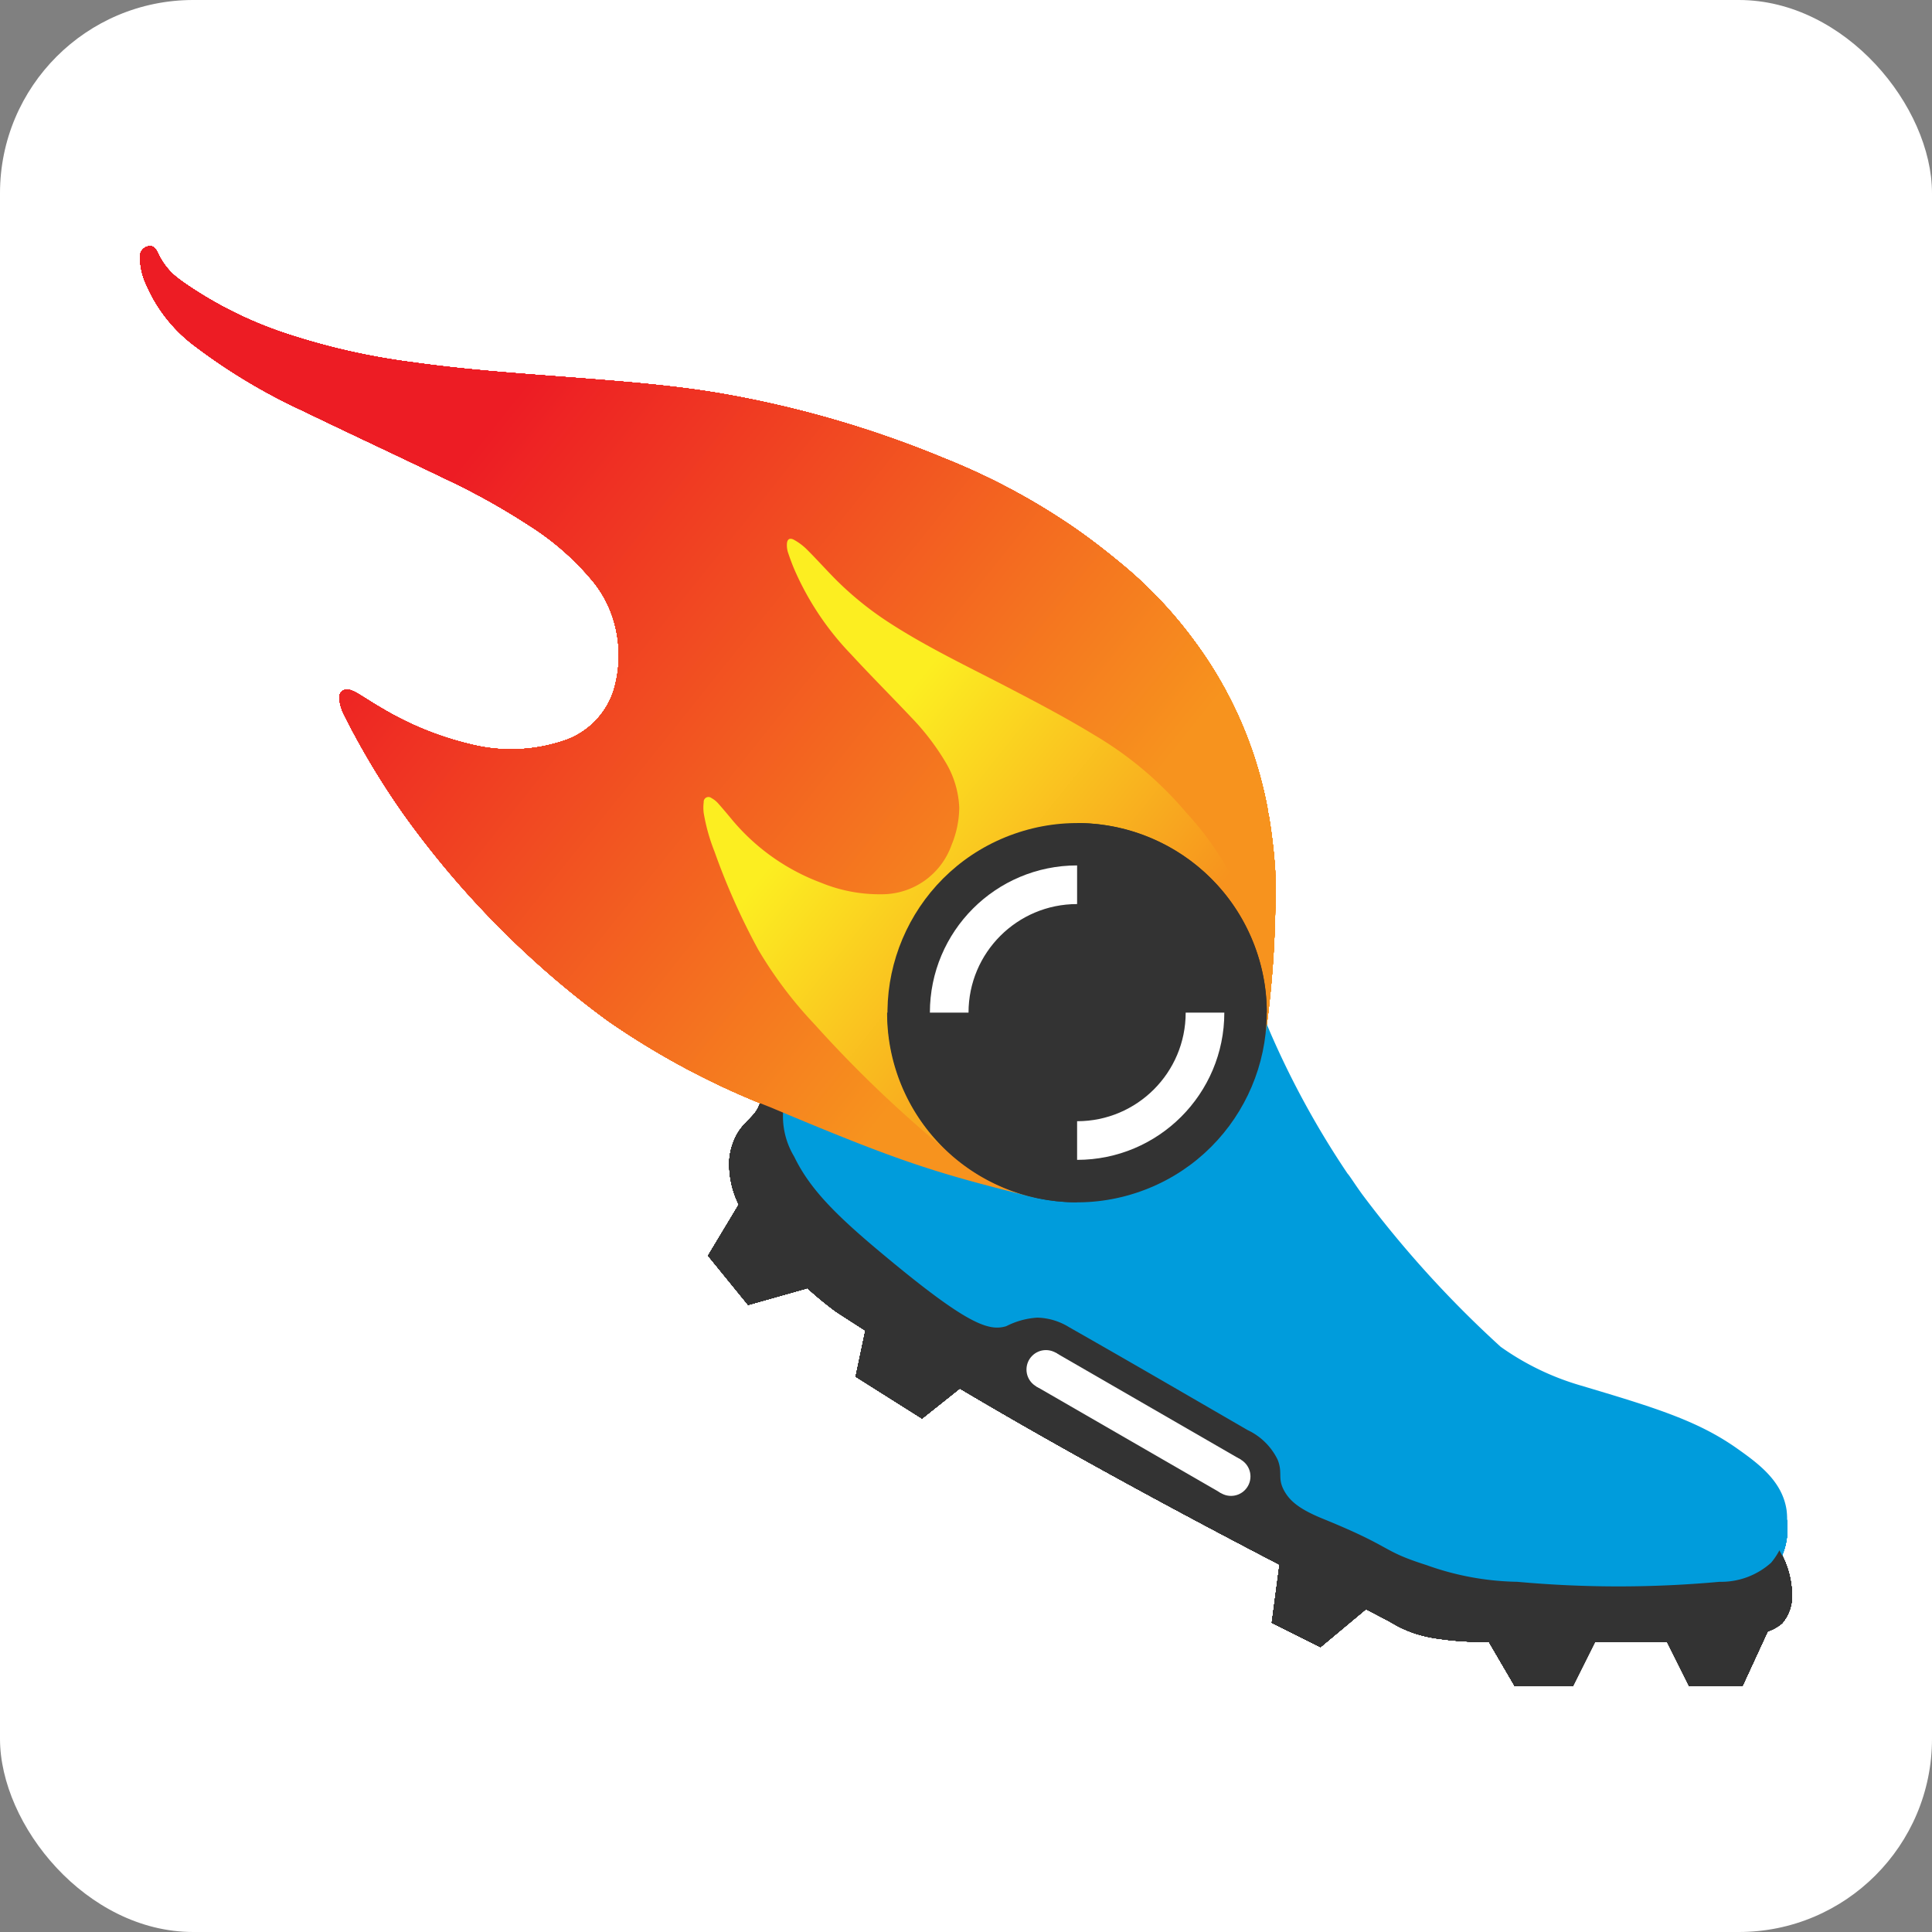 <?xml version="1.0" encoding="UTF-8" standalone="no"?>
<svg
   viewBox="0 0 150 150"
   version="1.1"
   id="svg494"
   sodipodi:docname="SmallLogoBlack_SVG.svg"
   width="150"
   height="150"
   xmlns:inkscape="http://www.inkscape.org/namespaces/inkscape"
   xmlns:sodipodi="http://sodipodi.sourceforge.net/DTD/sodipodi-0.dtd"
   xmlns:xlink="http://www.w3.org/1999/xlink"
   xmlns="http://www.w3.org/2000/svg"
   xmlns:svg="http://www.w3.org/2000/svg"
   xmlns:rdf="http://www.w3.org/1999/02/22-rdf-syntax-ns#"
   xmlns:cc="http://creativecommons.org/ns#"
   xmlns:dc="http://purl.org/dc/elements/1.1/">
  <rect x="0" y="0" width="150" height="150" fill="#808080" stroke="none"/>
  <sodipodi:namedview
     id="namedview496"
     pagecolor="#ffffff"
     bordercolor="#666666"
     borderopacity="1.0"
     inkscape:showpageshadow="2"
     inkscape:pageopacity="0.0"
     inkscape:pagecheckerboard="0"
     inkscape:deskcolor="#d1d1d1"
     showgrid="false" />
  <defs
     id="defs14">
    <style
       id="style2">.cls-1,.cls-5{fill:#333;}.cls-2{fill:#009cdc;}.cls-3{fill:url(#linear-gradient);}.cls-4{fill:url(#linear-gradient-2);}.cls-5{stroke:#fff;stroke-miterlimit:10;stroke-width:3px;}.cls-6{fill:none;}.cls-7{fill:#fff;}.cls-8{fill:red;}</style>
    <linearGradient
       id="linear-gradient"
       x1="1.55"
       y1="-1.42"
       x2="84.3"
       y2="64.89"
       gradientUnits="userSpaceOnUse">
      <stop
         offset="0.28"
         stop-color="#ed1c24"
         id="stop4" />
      <stop
         offset="0.82"
         stop-color="#f7931e"
         id="stop6" />
    </linearGradient>
    <linearGradient
       id="linear-gradient-2"
       x1="42.16"
       y1="32.91"
       x2="81.7"
       y2="64.6"
       gradientUnits="userSpaceOnUse">
      <stop
         offset="0.29"
         stop-color="#fcee21"
         id="stop9" />
      <stop
         offset="0.85"
         stop-color="#f7931e"
         id="stop11" />
    </linearGradient>
    <linearGradient
       inkscape:collect="always"
       xlink:href="#linear-gradient"
       id="linearGradient727"
       gradientUnits="userSpaceOnUse"
       x1="1.55"
       y1="-1.42"
       x2="84.3"
       y2="64.89" />
    <linearGradient
       inkscape:collect="always"
       xlink:href="#linear-gradient-2"
       id="linearGradient729"
       gradientUnits="userSpaceOnUse"
       x1="42.16"
       y1="32.91"
       x2="81.7"
       y2="64.6" />
    <linearGradient
       inkscape:collect="always"
       xlink:href="#linear-gradient"
       id="linearGradient731"
       gradientUnits="userSpaceOnUse"
       x1="1.55"
       y1="-1.42"
       x2="84.3"
       y2="64.89" />
    <linearGradient
       inkscape:collect="always"
       xlink:href="#linear-gradient-2"
       id="linearGradient733"
       gradientUnits="userSpaceOnUse"
       x1="42.16"
       y1="32.91"
       x2="81.7"
       y2="64.6" />
    <linearGradient
       inkscape:collect="always"
       xlink:href="#linear-gradient"
       id="linearGradient735"
       gradientUnits="userSpaceOnUse"
       x1="1.55"
       y1="-1.42"
       x2="84.3"
       y2="64.89" />
    <linearGradient
       inkscape:collect="always"
       xlink:href="#linear-gradient-2"
       id="linearGradient737"
       gradientUnits="userSpaceOnUse"
       x1="42.16"
       y1="32.91"
       x2="81.7"
       y2="64.6" />
    <linearGradient
       inkscape:collect="always"
       xlink:href="#linear-gradient"
       id="linearGradient739"
       gradientUnits="userSpaceOnUse"
       x1="1.55"
       y1="-1.42"
       x2="84.3"
       y2="64.89" />
    <linearGradient
       inkscape:collect="always"
       xlink:href="#linear-gradient-2"
       id="linearGradient741"
       gradientUnits="userSpaceOnUse"
       x1="42.16"
       y1="32.91"
       x2="81.7"
       y2="64.6" />
    <linearGradient
       inkscape:collect="always"
       xlink:href="#linear-gradient"
       id="linearGradient743"
       gradientUnits="userSpaceOnUse"
       x1="1.55"
       y1="-1.42"
       x2="84.3"
       y2="64.89" />
    <linearGradient
       inkscape:collect="always"
       xlink:href="#linear-gradient-2"
       id="linearGradient745"
       gradientUnits="userSpaceOnUse"
       x1="42.16"
       y1="32.91"
       x2="81.7"
       y2="64.6" />
    <linearGradient
       inkscape:collect="always"
       xlink:href="#linear-gradient"
       id="linearGradient747"
       gradientUnits="userSpaceOnUse"
       x1="1.55"
       y1="-1.42"
       x2="84.3"
       y2="64.89" />
    <linearGradient
       inkscape:collect="always"
       xlink:href="#linear-gradient-2"
       id="linearGradient749"
       gradientUnits="userSpaceOnUse"
       x1="42.16"
       y1="32.91"
       x2="81.7"
       y2="64.6" />
    <linearGradient
       inkscape:collect="always"
       xlink:href="#linear-gradient"
       id="linearGradient751"
       gradientUnits="userSpaceOnUse"
       x1="1.55"
       y1="-1.42"
       x2="84.3"
       y2="64.89" />
    <linearGradient
       inkscape:collect="always"
       xlink:href="#linear-gradient-2"
       id="linearGradient753"
       gradientUnits="userSpaceOnUse"
       x1="42.16"
       y1="32.91"
       x2="81.7"
       y2="64.6" />
    <linearGradient
       inkscape:collect="always"
       xlink:href="#linear-gradient"
       id="linearGradient755"
       gradientUnits="userSpaceOnUse"
       x1="1.55"
       y1="-1.42"
       x2="84.3"
       y2="64.89" />
    <linearGradient
       inkscape:collect="always"
       xlink:href="#linear-gradient-2"
       id="linearGradient757"
       gradientUnits="userSpaceOnUse"
       x1="42.16"
       y1="32.91"
       x2="81.7"
       y2="64.6" />
    <linearGradient
       inkscape:collect="always"
       xlink:href="#linear-gradient"
       id="linearGradient759"
       gradientUnits="userSpaceOnUse"
       x1="1.55"
       y1="-1.42"
       x2="84.3"
       y2="64.89" />
    <linearGradient
       inkscape:collect="always"
       xlink:href="#linear-gradient-2"
       id="linearGradient761"
       gradientUnits="userSpaceOnUse"
       x1="42.16"
       y1="32.91"
       x2="81.7"
       y2="64.6" />
    <linearGradient
       inkscape:collect="always"
       xlink:href="#linear-gradient"
       id="linearGradient763"
       gradientUnits="userSpaceOnUse"
       x1="1.55"
       y1="-1.42"
       x2="84.3"
       y2="64.89" />
    <linearGradient
       inkscape:collect="always"
       xlink:href="#linear-gradient-2"
       id="linearGradient765"
       gradientUnits="userSpaceOnUse"
       x1="42.16"
       y1="32.91"
       x2="81.7"
       y2="64.6" />
    <linearGradient
       inkscape:collect="always"
       xlink:href="#linear-gradient"
       id="linearGradient767"
       gradientUnits="userSpaceOnUse"
       x1="1.55"
       y1="-1.42"
       x2="84.3"
       y2="64.89" />
    <linearGradient
       inkscape:collect="always"
       xlink:href="#linear-gradient-2"
       id="linearGradient769"
       gradientUnits="userSpaceOnUse"
       x1="42.16"
       y1="32.91"
       x2="81.7"
       y2="64.6" />
    <linearGradient
       inkscape:collect="always"
       xlink:href="#linear-gradient"
       id="linearGradient771"
       gradientUnits="userSpaceOnUse"
       x1="1.55"
       y1="-1.42"
       x2="84.3"
       y2="64.89" />
    <linearGradient
       inkscape:collect="always"
       xlink:href="#linear-gradient-2"
       id="linearGradient773"
       gradientUnits="userSpaceOnUse"
       x1="42.16"
       y1="32.91"
       x2="81.7"
       y2="64.6" />
    <linearGradient
       inkscape:collect="always"
       xlink:href="#linear-gradient"
       id="linearGradient775"
       gradientUnits="userSpaceOnUse"
       x1="1.55"
       y1="-1.42"
       x2="84.3"
       y2="64.89" />
    <linearGradient
       inkscape:collect="always"
       xlink:href="#linear-gradient-2"
       id="linearGradient777"
       gradientUnits="userSpaceOnUse"
       x1="42.16"
       y1="32.91"
       x2="81.7"
       y2="64.6" />
    <linearGradient
       inkscape:collect="always"
       xlink:href="#linear-gradient"
       id="linearGradient779"
       gradientUnits="userSpaceOnUse"
       x1="1.55"
       y1="-1.42"
       x2="84.3"
       y2="64.89" />
    <linearGradient
       inkscape:collect="always"
       xlink:href="#linear-gradient-2"
       id="linearGradient781"
       gradientUnits="userSpaceOnUse"
       x1="42.16"
       y1="32.91"
       x2="81.7"
       y2="64.6" />
    <linearGradient
       inkscape:collect="always"
       xlink:href="#linear-gradient"
       id="linearGradient783"
       gradientUnits="userSpaceOnUse"
       x1="1.55"
       y1="-1.42"
       x2="84.3"
       y2="64.89" />
    <linearGradient
       inkscape:collect="always"
       xlink:href="#linear-gradient-2"
       id="linearGradient785"
       gradientUnits="userSpaceOnUse"
       x1="42.16"
       y1="32.91"
       x2="81.7"
       y2="64.6" />
    <linearGradient
       inkscape:collect="always"
       xlink:href="#linear-gradient"
       id="linearGradient787"
       gradientUnits="userSpaceOnUse"
       x1="1.55"
       y1="-1.42"
       x2="84.3"
       y2="64.89" />
    <linearGradient
       inkscape:collect="always"
       xlink:href="#linear-gradient-2"
       id="linearGradient789"
       gradientUnits="userSpaceOnUse"
       x1="42.16"
       y1="32.91"
       x2="81.7"
       y2="64.6" />
    <linearGradient
       inkscape:collect="always"
       xlink:href="#linear-gradient"
       id="linearGradient791"
       gradientUnits="userSpaceOnUse"
       x1="1.55"
       y1="-1.42"
       x2="84.3"
       y2="64.89" />
    <linearGradient
       inkscape:collect="always"
       xlink:href="#linear-gradient-2"
       id="linearGradient793"
       gradientUnits="userSpaceOnUse"
       x1="42.16"
       y1="32.91"
       x2="81.7"
       y2="64.6" />
  </defs>
  <title
     id="title16">SmallLogoBlack_SVG</title>
  <rect
     style="fill:#ffffff;stroke:#1a1a1a;stroke-width:0;stroke-linecap:round;stroke-linejoin:round"
     id="rect1590"
     width="150"
     height="150"
     x="7.4999997e-07"
     y="7.4999997e-07"
     rx="15"
     ry="15" />
  <g
     id="Layer_2"
     data-name="Layer 2"
     transform="translate(10.876,19.131)">
    <g
       id="Laag_1"
       data-name="Laag 1">
      <path
         class="cls-1"
         d="m 46.94,73.64 -2.84,4.72 3.11,3.82 6.73,-1.9 2.62,2.72 -1,4.75 5.15,3.25 3.77,-3 24.14,13.2 -0.75,5.66 3.77,1.89 4.52,-3.77 7.92,2.26 2.64,4.52 h 4.53 l 2.26,-4.52 H 118 q 1.13,2.27 2.26,4.52 h 4.15 c 0.75,-1.63 1.51,-3.26 2.26,-4.9 L 48.27,73.6"
         id="path18" />
      <path
         class="cls-1"
         d="m 49.2,66.57 a 1,1 0 0 0 -0.85,-0.2 0.65,0.65 0 0 0 -0.3,0.37 c -0.33,0.82 -1.06,1.15 -1.64,2.09 a 4.9,4.9 0 0 0 -0.66,2.11 7.12,7.12 0 0 0 1.7,4.91 28.35,28.35 0 0 0 6.55,6.83 c 17.48,11.44 41.36,23.1 43.22,24.2 a 8.84,8.84 0 0 0 1.87,0.84 10.35,10.35 0 0 0 1.75,0.38 22.86,22.86 0 0 0 3.1,0.24 h 19.14 a 19.72,19.72 0 0 0 3,-0.73 3.37,3.37 0 0 0 1.4,-0.71 3.24,3.24 0 0 0 0.77,-2.27 7,7 0 0 0 -1,-3.43 C 125.18,97.8 55.1,69 49.2,66.57 Z"
         id="path20" />
      <path
         class="cls-2"
         d="M 54.84,61.18 A 19.84,19.84 0 0 0 51.24,65 6.56,6.56 0 0 0 50,67.25 6.06,6.06 0 0 0 50.78,71.4 c 1.27,2.61 3.25,4.45 6.7,7.43 6.24,5.38 8.26,6.45 9.74,5.84 a 5.54,5.54 0 0 1 2.44,-0.76 4.71,4.71 0 0 1 2.45,0.73 c 8.45,4.91 8.71,5.06 13.88,8 a 4.18,4.18 0 0 1 1.86,1.71 c 0.53,1 0.1,1.7 0.45,2.66 0.22,0.61 0.62,1 3.57,2.54 3.39,1.78 5.26,2.54 5.77,2.75 0.84,0.34 1.42,0.57 2.2,0.83 a 28,28 0 0 0 6.27,1.28 98.83,98.83 0 0 0 16.49,0 5.79,5.79 0 0 0 4,-1.48 5.3,5.3 0 0 0 1.2,-4.11 c -0.34,-2.24 -2.18,-3.59 -3.88,-4.79 -3.07,-2.16 -6.46,-3.18 -12.13,-4.87 a 20,20 0 0 1 -3,-1.14 10.71,10.71 0 0 1 -3.2,-1.86 73.36,73.36 0 0 1 -10.71,-11.83 c -0.58,-0.8 -1,-1.48 -1.13,-1.6 a 68.12,68.12 0 0 1 -6,-11 C 87.41,60.92 87.17,60.36 86.88,59.52 A 33.26,33.26 0 0 1 85.25,53 c -0.06,-0.43 -0.13,-1 -0.19,-1.77"
         id="path22" />
      <path
         class="cls-3"
         d="m 69.39,73.83 c -7.69,-1.9 -10.46,-2.78 -20.47,-7 a 60.83,60.83 0 0 1 -12.59,-6.7 69.53,69.53 0 0 1 -6,-4.92 71.4,71.4 0 0 1 -9.77,-11 60.48,60.48 0 0 1 -4.75,-7.91 3.42,3.42 0 0 1 -0.33,-1.13 c -0.08,-0.57 0.34,-0.89 0.89,-0.71 a 3,3 0 0 1 0.57,0.28 c 0.6,0.36 1.18,0.75 1.78,1.09 a 24.38,24.38 0 0 0 6.87,2.81 12.86,12.86 0 0 0 7.12,-0.2 6.07,6.07 0 0 0 4.07,-4 9.49,9.49 0 0 0 0,-5.36 A 8.78,8.78 0 0 0 35,25.81 20.93,20.93 0 0 0 30.18,21.64 53.87,53.87 0 0 0 23.62,18 c -3.66,-1.77 -7.34,-3.48 -11,-5.25 A 45.27,45.27 0 0 1 4.28,7.75 11.76,11.76 0 0 1 0.5,3 5.1,5.1 0 0 1 0,0.88 0.81,0.81 0 0 1 0.61,0 C 0.94,-0.08 1.16,0.06 1.4,0.55 a 5.08,5.08 0 0 0 1.5,1.9 c 0.43,0.33 0.89,0.64 1.34,0.93 a 30.85,30.85 0 0 0 7.12,3.4 52.35,52.35 0 0 0 9.79,2.22 c 4.44,0.63 8.91,0.91 13.37,1.26 3.44,0.27 6.87,0.55 10.27,1.11 a 81.54,81.54 0 0 1 17.61,5.07 51.37,51.37 0 0 1 9.41,4.92 c 1.52,1 3,2.14 4.41,3.31 a 33.25,33.25 0 0 1 5.61,5.94 31.53,31.53 0 0 1 5.7,13 c 0,0.2 0.09,0.47 0.14,0.8 0,0 0.33,1.93 0.46,4.08 A 79.65,79.65 0 0 1 87.4,61"
         id="path24"
         style="fill:url(#linearGradient727)" />
      <path
         class="cls-4"
         d="m 87.35,57.55 a 20.3,20.3 0 0 0 -0.49,-3.26 24.21,24.21 0 0 0 -5.67,-10.37 27.83,27.83 0 0 0 -7.13,-6 c -2,-1.22 -4.09,-2.33 -6.18,-3.42 -3.29,-1.73 -6.67,-3.3 -9.8,-5.34 a 25.3,25.3 0 0 1 -4,-3.23 c -0.81,-0.81 -1.56,-1.66 -2.37,-2.46 a 4.55,4.55 0 0 0 -0.94,-0.69 c -0.33,-0.18 -0.53,-0.05 -0.55,0.31 a 1.88,1.88 0 0 0 0.07,0.63 c 0.16,0.48 0.33,0.95 0.53,1.41 a 22.27,22.27 0 0 0 4.38,6.54 c 1.52,1.65 3.11,3.24 4.65,4.87 A 19,19 0 0 1 62.51,40 7.42,7.42 0 0 1 63.6,43.57 7.75,7.75 0 0 1 63,46.48 5.74,5.74 0 0 1 57.55,50.3 12,12 0 0 1 52.86,49.4 16.53,16.53 0 0 1 46,44.56 c -0.38,-0.46 -0.75,-0.9 -1.14,-1.34 a 1.92,1.92 0 0 0 -0.5,-0.39 0.37,0.37 0 0 0 -0.6,0.32 3.36,3.36 0 0 0 0,0.84 14.67,14.67 0 0 0 0.84,3 53.07,53.07 0 0 0 3.4,7.62 32.28,32.28 0 0 0 4.37,5.79 A 94.47,94.47 0 0 0 64,71.32"
         id="path26"
         style="fill:url(#linearGradient729)" />
      <circle
         class="cls-1"
         cx="72.75"
         cy="59.49"
         r="14.72"
         transform="rotate(-19.33,72.767,59.491)"
         id="circle28" />
      <circle
         class="cls-5"
         cx="72.75"
         cy="59.49"
         r="9.93"
         id="circle30" />
      <line
         class="cls-6"
         x1="72.75"
         y1="59.49"
         x2="72.75"
         y2="44.77"
         id="line32" />
      <path
         class="cls-1"
         d="M 72.75,59.49 H 58 a 14.68,14.68 0 0 0 14.75,14.72 z"
         id="path34" />
      <path
         class="cls-1"
         d="M 72.75,44.77 A 14.73,14.73 0 0 1 87.48,59.49 H 72.75 Z"
         id="path36" />
      <rect
         class="cls-7"
         x="68.95"
         y="90.23"
         width="16.59"
         height="3.02"
         transform="rotate(30,77.242,91.743)"
         id="rect38" />
      <circle
         class="cls-7"
         cx="70.07"
         cy="87.59"
         r="1.51"
         id="circle40" />
      <circle
         class="cls-7"
         cx="84.44"
         cy="95.89"
         r="1.51"
         id="circle42" />
      <path
         class="cls-1"
         d="m 46.94,73.64 -2.84,4.72 3.11,3.82 6.73,-1.9 2.62,2.72 -1,4.75 5.15,3.25 3.77,-3 24.14,13.2 -0.75,5.66 3.77,1.89 4.52,-3.77 7.92,2.26 2.64,4.52 h 4.53 l 2.26,-4.52 H 118 q 1.13,2.27 2.26,4.52 h 4.15 c 0.75,-1.63 1.51,-3.26 2.26,-4.9 L 48.27,73.6"
         id="path44" />
      <path
         class="cls-1"
         d="m 49.2,66.57 a 1,1 0 0 0 -0.85,-0.2 0.65,0.65 0 0 0 -0.3,0.37 c -0.33,0.82 -1.06,1.15 -1.64,2.09 a 4.9,4.9 0 0 0 -0.66,2.11 7.12,7.12 0 0 0 1.7,4.91 28.35,28.35 0 0 0 6.55,6.83 c 17.48,11.44 41.36,23.1 43.22,24.2 a 8.84,8.84 0 0 0 1.87,0.84 10.35,10.35 0 0 0 1.75,0.38 22.86,22.86 0 0 0 3.1,0.24 h 19.14 a 19.72,19.72 0 0 0 3,-0.73 3.37,3.37 0 0 0 1.4,-0.71 3.24,3.24 0 0 0 0.77,-2.27 7,7 0 0 0 -1,-3.43 C 125.18,97.8 55.1,69 49.2,66.57 Z"
         id="path46" />
      <path
         class="cls-2"
         d="M 54.84,61.18 A 19.84,19.84 0 0 0 51.24,65 6.56,6.56 0 0 0 50,67.25 6.06,6.06 0 0 0 50.78,71.4 c 1.17,2.42 3.07,4.39 6.7,7.43 6.63,5.55 8.38,6.18 9.78,5.74 a 6.09,6.09 0 0 1 2.4,-0.66 4.9,4.9 0 0 1 2.45,0.73 c 4.43,2.52 7.58,4.35 13.88,8 A 5,5 0 0 1 88.34,95 c 0.4,1 0,1.4 0.45,2.3 0.45,0.9 1.25,1.55 3.1,2.3 5.55,2.26 4.39,2.43 8,3.58 a 21.86,21.86 0 0 0 7.06,1.3 86.5,86.5 0 0 0 15.7,0 5.81,5.81 0 0 0 4,-1.48 5.3,5.3 0 0 0 1.2,-4.11 c -0.34,-2.24 -2.18,-3.59 -3.88,-4.79 -3.07,-2.16 -6.46,-3.18 -12.13,-4.87 a 21.29,21.29 0 0 1 -6.19,-3 84.22,84.22 0 0 1 -10.77,-11.9 c -0.58,-0.8 -1,-1.48 -1.13,-1.6 a 68.12,68.12 0 0 1 -6,-11 c -0.34,-0.81 -0.58,-1.37 -0.87,-2.21 a 32.8,32.8 0 0 1 -1.79,-8.39"
         id="path48" />
      <path
         class="cls-3"
         d="m 69.39,73.83 c -7.69,-1.9 -10.46,-2.78 -20.47,-7 a 60.83,60.83 0 0 1 -12.59,-6.7 69.53,69.53 0 0 1 -6,-4.92 71.4,71.4 0 0 1 -9.77,-11 60.48,60.48 0 0 1 -4.75,-7.91 3.42,3.42 0 0 1 -0.33,-1.13 c -0.08,-0.57 0.34,-0.89 0.89,-0.71 a 3,3 0 0 1 0.57,0.28 c 0.6,0.36 1.18,0.75 1.78,1.09 a 24.38,24.38 0 0 0 6.87,2.81 12.86,12.86 0 0 0 7.12,-0.2 6.07,6.07 0 0 0 4.07,-4 9.49,9.49 0 0 0 0,-5.36 A 8.78,8.78 0 0 0 35,25.81 20.93,20.93 0 0 0 30.18,21.64 53.87,53.87 0 0 0 23.62,18 c -3.66,-1.77 -7.34,-3.48 -11,-5.25 A 45.27,45.27 0 0 1 4.28,7.75 11.76,11.76 0 0 1 0.5,3 5.1,5.1 0 0 1 0,0.88 0.81,0.81 0 0 1 0.61,0 C 0.94,-0.08 1.16,0.06 1.4,0.55 a 5.08,5.08 0 0 0 1.5,1.9 c 0.43,0.33 0.89,0.64 1.34,0.93 a 30.85,30.85 0 0 0 7.12,3.4 52.35,52.35 0 0 0 9.79,2.22 c 4.44,0.63 8.91,0.91 13.37,1.26 3.44,0.27 6.87,0.55 10.27,1.11 a 81.54,81.54 0 0 1 17.61,5.07 51.37,51.37 0 0 1 9.41,4.92 c 1.52,1 3,2.14 4.41,3.31 a 33.25,33.25 0 0 1 5.61,5.94 31.53,31.53 0 0 1 5.7,13 c 0,0.2 0.09,0.47 0.14,0.8 0,0 0.33,1.93 0.46,4.08 A 79.65,79.65 0 0 1 87.4,61"
         id="path50"
         style="fill:url(#linearGradient731)" />
      <path
         class="cls-8"
         d="m 62.48,70 c 4.08,2.75 7,3.53 6.91,3.79"
         id="path52" />
      <path
         class="cls-4"
         d="m 87.35,57.55 a 20.3,20.3 0 0 0 -0.49,-3.26 24.21,24.21 0 0 0 -5.67,-10.37 27.83,27.83 0 0 0 -7.13,-6 c -2,-1.22 -4.09,-2.33 -6.18,-3.42 -3.29,-1.73 -6.67,-3.3 -9.8,-5.34 a 25.3,25.3 0 0 1 -4,-3.23 c -0.81,-0.81 -1.56,-1.66 -2.37,-2.46 a 4.55,4.55 0 0 0 -0.94,-0.69 c -0.33,-0.18 -0.53,-0.05 -0.55,0.31 a 1.88,1.88 0 0 0 0.07,0.63 c 0.16,0.48 0.33,0.95 0.53,1.41 a 22.27,22.27 0 0 0 4.38,6.54 c 1.52,1.65 3.11,3.24 4.65,4.87 A 19,19 0 0 1 62.51,40 7.42,7.42 0 0 1 63.6,43.57 7.75,7.75 0 0 1 63,46.48 5.74,5.74 0 0 1 57.55,50.3 12,12 0 0 1 52.86,49.4 16.53,16.53 0 0 1 46,44.56 c -0.38,-0.46 -0.75,-0.9 -1.14,-1.34 a 1.92,1.92 0 0 0 -0.5,-0.39 0.37,0.37 0 0 0 -0.6,0.32 3.36,3.36 0 0 0 0,0.84 14.67,14.67 0 0 0 0.84,3 53.07,53.07 0 0 0 3.4,7.62 32.28,32.28 0 0 0 4.37,5.79 A 94.47,94.47 0 0 0 64,71.32"
         id="path54"
         style="fill:url(#linearGradient733)" />
      <circle
         class="cls-1"
         cx="72.75"
         cy="59.49"
         r="14.72"
         transform="rotate(-19.33,72.767,59.491)"
         id="circle56" />
      <circle
         class="cls-5"
         cx="72.75"
         cy="59.49"
         r="9.93"
         id="circle58" />
      <line
         class="cls-6"
         x1="72.75"
         y1="59.49"
         x2="72.75"
         y2="44.77"
         id="line60" />
      <path
         class="cls-1"
         d="M 72.75,59.49 H 58 a 14.68,14.68 0 0 0 14.75,14.72 z"
         id="path62" />
      <path
         class="cls-1"
         d="M 72.75,44.77 A 14.73,14.73 0 0 1 87.48,59.49 H 72.75 Z"
         id="path64" />
      <rect
         class="cls-7"
         x="69.22"
         y="89.84"
         width="16.59"
         height="3.02"
         transform="rotate(30,77.517,91.349)"
         id="rect66" />
      <circle
         class="cls-7"
         cx="70.33"
         cy="87.2"
         r="1.51"
         id="circle68" />
      <circle
         class="cls-7"
         cx="84.7"
         cy="95.5"
         r="1.51"
         id="circle70" />
      <path
         class="cls-1"
         d="m 46.94,73.64 -2.84,4.72 3.11,3.82 6.73,-1.9 2.62,2.72 -1,4.75 5.15,3.25 3.77,-3 24.14,13.2 -0.75,5.66 3.77,1.89 4.52,-3.77 7.92,2.26 2.64,4.52 h 4.53 l 2.26,-4.52 H 118 q 1.13,2.27 2.26,4.52 h 4.15 c 0.75,-1.63 1.51,-3.26 2.26,-4.9 L 48.27,73.6"
         id="path72" />
      <path
         class="cls-1"
         d="m 49.2,66.57 a 1,1 0 0 0 -0.85,-0.2 0.65,0.65 0 0 0 -0.3,0.37 c -0.33,0.82 -1.06,1.15 -1.64,2.09 a 4.9,4.9 0 0 0 -0.66,2.11 7.12,7.12 0 0 0 1.7,4.91 28.35,28.35 0 0 0 6.55,6.83 c 17.48,11.44 41.36,23.1 43.22,24.2 a 8.84,8.84 0 0 0 1.87,0.84 10.35,10.35 0 0 0 1.75,0.38 22.86,22.86 0 0 0 3.1,0.24 h 19.14 a 19.72,19.72 0 0 0 3,-0.73 3.37,3.37 0 0 0 1.4,-0.71 3.24,3.24 0 0 0 0.77,-2.27 7,7 0 0 0 -1,-3.43 C 125.18,97.8 55.1,69 49.2,66.57 Z"
         id="path74" />
      <path
         class="cls-2"
         d="M 54.84,61.18 A 19.84,19.84 0 0 0 51.24,65 6.56,6.56 0 0 0 50,67.25 6.06,6.06 0 0 0 50.78,71.4 c 1.17,2.42 3.07,4.39 6.7,7.43 6.63,5.55 8.38,6.18 9.78,5.74 a 6.09,6.09 0 0 1 2.4,-0.66 4.9,4.9 0 0 1 2.45,0.73 c 4.43,2.52 7.58,4.35 13.88,8 A 5,5 0 0 1 88.34,95 c 0.4,1 0,1.4 0.45,2.3 0.45,0.9 1.25,1.55 3.1,2.3 5.55,2.26 4.39,2.43 8,3.58 a 21.86,21.86 0 0 0 7.06,1.3 86.5,86.5 0 0 0 15.7,0 5.81,5.81 0 0 0 4,-1.48 5.3,5.3 0 0 0 1.2,-4.11 c -0.34,-2.24 -2.18,-3.59 -3.88,-4.79 -3.07,-2.16 -6.46,-3.18 -12.13,-4.87 a 21.29,21.29 0 0 1 -6.19,-3 84.22,84.22 0 0 1 -10.77,-11.9 c -0.58,-0.8 -1,-1.48 -1.13,-1.6 a 68.12,68.12 0 0 1 -6,-11 c -0.34,-0.81 -0.58,-1.37 -0.87,-2.21 a 32.8,32.8 0 0 1 -1.79,-8.39"
         id="path76" />
      <path
         class="cls-3"
         d="m 69.39,73.83 c -7.69,-1.9 -10.46,-2.78 -20.47,-7 a 60.83,60.83 0 0 1 -12.59,-6.7 69.53,69.53 0 0 1 -6,-4.92 71.4,71.4 0 0 1 -9.77,-11 60.48,60.48 0 0 1 -4.75,-7.91 3.42,3.42 0 0 1 -0.33,-1.13 c -0.08,-0.57 0.34,-0.89 0.89,-0.71 a 3,3 0 0 1 0.57,0.28 c 0.6,0.36 1.18,0.75 1.78,1.09 a 24.38,24.38 0 0 0 6.87,2.81 12.86,12.86 0 0 0 7.12,-0.2 6.07,6.07 0 0 0 4.07,-4 9.49,9.49 0 0 0 0,-5.36 A 8.78,8.78 0 0 0 35,25.81 20.93,20.93 0 0 0 30.18,21.64 53.87,53.87 0 0 0 23.62,18 c -3.66,-1.77 -7.34,-3.48 -11,-5.25 A 45.27,45.27 0 0 1 4.28,7.75 11.76,11.76 0 0 1 0.5,3 5.1,5.1 0 0 1 0,0.88 0.81,0.81 0 0 1 0.61,0 C 0.94,-0.08 1.16,0.06 1.4,0.55 a 5.08,5.08 0 0 0 1.5,1.9 c 0.43,0.33 0.89,0.64 1.34,0.93 a 30.85,30.85 0 0 0 7.12,3.4 52.35,52.35 0 0 0 9.79,2.22 c 4.44,0.63 8.91,0.91 13.37,1.26 3.44,0.27 6.87,0.55 10.27,1.11 a 81.54,81.54 0 0 1 17.61,5.07 51.37,51.37 0 0 1 9.41,4.92 c 1.52,1 3,2.14 4.41,3.31 a 33.25,33.25 0 0 1 5.61,5.94 31.53,31.53 0 0 1 5.7,13 c 0,0.2 0.09,0.47 0.14,0.8 0,0 0.33,1.93 0.46,4.08 A 79.65,79.65 0 0 1 87.4,61"
         id="path78"
         style="fill:url(#linearGradient735)" />
      <path
         class="cls-8"
         d="m 62.48,70 c 4.08,2.75 7,3.53 6.91,3.79"
         id="path80" />
      <path
         class="cls-4"
         d="m 87.35,57.55 a 20.3,20.3 0 0 0 -0.49,-3.26 24.21,24.21 0 0 0 -5.67,-10.37 27.83,27.83 0 0 0 -7.13,-6 c -2,-1.22 -4.09,-2.33 -6.18,-3.42 -3.29,-1.73 -6.67,-3.3 -9.8,-5.34 a 25.3,25.3 0 0 1 -4,-3.23 c -0.81,-0.81 -1.56,-1.66 -2.37,-2.46 a 4.55,4.55 0 0 0 -0.94,-0.69 c -0.33,-0.18 -0.53,-0.05 -0.55,0.31 a 1.88,1.88 0 0 0 0.07,0.63 c 0.16,0.48 0.33,0.95 0.53,1.41 a 22.27,22.27 0 0 0 4.38,6.54 c 1.52,1.65 3.11,3.24 4.65,4.87 A 19,19 0 0 1 62.51,40 7.42,7.42 0 0 1 63.6,43.57 7.75,7.75 0 0 1 63,46.48 5.74,5.74 0 0 1 57.55,50.3 12,12 0 0 1 52.86,49.4 16.53,16.53 0 0 1 46,44.56 c -0.38,-0.46 -0.75,-0.9 -1.14,-1.34 a 1.92,1.92 0 0 0 -0.5,-0.39 0.37,0.37 0 0 0 -0.6,0.32 3.36,3.36 0 0 0 0,0.84 14.67,14.67 0 0 0 0.84,3 53.07,53.07 0 0 0 3.4,7.62 32.28,32.28 0 0 0 4.37,5.79 A 94.47,94.47 0 0 0 64,71.32"
         id="path82"
         style="fill:url(#linearGradient737)" />
      <circle
         class="cls-1"
         cx="72.75"
         cy="59.49"
         r="14.72"
         transform="rotate(-19.33,72.767,59.491)"
         id="circle84" />
      <circle
         class="cls-5"
         cx="72.75"
         cy="59.49"
         r="9.93"
         id="circle86" />
      <line
         class="cls-6"
         x1="72.75"
         y1="59.49"
         x2="72.75"
         y2="44.77"
         id="line88" />
      <path
         class="cls-1"
         d="M 72.75,59.49 H 58 a 14.68,14.68 0 0 0 14.75,14.72 z"
         id="path90" />
      <path
         class="cls-1"
         d="M 72.75,44.77 A 14.73,14.73 0 0 1 87.48,59.49 H 72.75 Z"
         id="path92" />
      <rect
         class="cls-7"
         x="69.22"
         y="89.84"
         width="16.59"
         height="3.02"
         transform="rotate(30,77.517,91.349)"
         id="rect94" />
      <circle
         class="cls-7"
         cx="70.33"
         cy="87.2"
         r="1.51"
         id="circle96" />
      <circle
         class="cls-7"
         cx="84.7"
         cy="95.5"
         r="1.51"
         id="circle98" />
      <path
         class="cls-1"
         d="m 46.94,73.64 -2.84,4.72 3.11,3.82 6.73,-1.9 2.62,2.72 -1,4.75 5.15,3.25 3.77,-3 24.14,13.2 -0.75,5.66 3.77,1.89 4.52,-3.77 7.92,2.26 2.64,4.52 h 4.53 l 2.26,-4.52 H 118 q 1.13,2.27 2.26,4.52 h 4.15 c 0.75,-1.63 1.51,-3.26 2.26,-4.9 L 48.27,73.6"
         id="path100" />
      <path
         class="cls-1"
         d="m 49.2,66.57 a 1,1 0 0 0 -0.85,-0.2 0.65,0.65 0 0 0 -0.3,0.37 c -0.33,0.82 -1.06,1.15 -1.64,2.09 a 4.9,4.9 0 0 0 -0.66,2.11 7.12,7.12 0 0 0 1.7,4.91 28.35,28.35 0 0 0 6.55,6.83 c 17.48,11.44 41.36,23.1 43.22,24.2 a 8.84,8.84 0 0 0 1.87,0.84 10.35,10.35 0 0 0 1.75,0.38 22.86,22.86 0 0 0 3.1,0.24 h 19.14 a 19.72,19.72 0 0 0 3,-0.73 3.37,3.37 0 0 0 1.4,-0.71 3.24,3.24 0 0 0 0.77,-2.27 7,7 0 0 0 -1,-3.43 C 125.18,97.8 55.1,69 49.2,66.57 Z"
         id="path102" />
      <path
         class="cls-2"
         d="M 54.84,61.18 A 19.84,19.84 0 0 0 51.24,65 6.56,6.56 0 0 0 50,67.25 6.06,6.06 0 0 0 50.78,71.4 c 1.17,2.42 3.07,4.39 6.7,7.43 6.63,5.55 8.38,6.18 9.78,5.74 a 6.09,6.09 0 0 1 2.4,-0.66 4.9,4.9 0 0 1 2.45,0.73 c 4.43,2.52 7.58,4.35 13.88,8 A 5,5 0 0 1 88.34,95 c 0.4,1 0,1.4 0.45,2.3 0.45,0.9 1.25,1.55 3.1,2.3 5.55,2.26 4.39,2.43 8,3.58 a 21.86,21.86 0 0 0 7.06,1.3 86.5,86.5 0 0 0 15.7,0 5.81,5.81 0 0 0 4,-1.48 5.3,5.3 0 0 0 1.2,-4.11 c -0.34,-2.24 -2.18,-3.59 -3.88,-4.79 -3.07,-2.16 -6.46,-3.18 -12.13,-4.87 a 21.29,21.29 0 0 1 -6.19,-3 84.22,84.22 0 0 1 -10.77,-11.9 c -0.58,-0.8 -1,-1.48 -1.13,-1.6 a 68.12,68.12 0 0 1 -6,-11 c -0.34,-0.81 -0.58,-1.37 -0.87,-2.21 a 32.8,32.8 0 0 1 -1.79,-8.39"
         id="path104" />
      <path
         class="cls-3"
         d="m 69.39,73.83 c -7.69,-1.9 -10.46,-2.78 -20.47,-7 a 60.83,60.83 0 0 1 -12.59,-6.7 69.53,69.53 0 0 1 -6,-4.92 71.4,71.4 0 0 1 -9.77,-11 60.48,60.48 0 0 1 -4.75,-7.91 3.42,3.42 0 0 1 -0.33,-1.13 c -0.08,-0.57 0.34,-0.89 0.89,-0.71 a 3,3 0 0 1 0.57,0.28 c 0.6,0.36 1.18,0.75 1.78,1.09 a 24.38,24.38 0 0 0 6.87,2.81 12.86,12.86 0 0 0 7.12,-0.2 6.07,6.07 0 0 0 4.07,-4 9.49,9.49 0 0 0 0,-5.36 A 8.78,8.78 0 0 0 35,25.81 20.93,20.93 0 0 0 30.18,21.64 53.87,53.87 0 0 0 23.62,18 c -3.66,-1.77 -7.34,-3.48 -11,-5.25 A 45.27,45.27 0 0 1 4.28,7.75 11.76,11.76 0 0 1 0.5,3 5.1,5.1 0 0 1 0,0.88 0.81,0.81 0 0 1 0.61,0 C 0.94,-0.08 1.16,0.06 1.4,0.55 a 5.08,5.08 0 0 0 1.5,1.9 c 0.43,0.33 0.89,0.64 1.34,0.93 a 30.85,30.85 0 0 0 7.12,3.4 52.35,52.35 0 0 0 9.79,2.22 c 4.44,0.63 8.91,0.91 13.37,1.26 3.44,0.27 6.87,0.55 10.27,1.11 a 81.54,81.54 0 0 1 17.61,5.07 51.37,51.37 0 0 1 9.41,4.92 c 1.52,1 3,2.14 4.41,3.31 a 33.25,33.25 0 0 1 5.61,5.94 31.53,31.53 0 0 1 5.7,13 c 0,0.2 0.09,0.47 0.14,0.8 0,0 0.33,1.93 0.46,4.08 A 79.65,79.65 0 0 1 87.4,61"
         id="path106"
         style="fill:url(#linearGradient739)" />
      <path
         class="cls-8"
         d="m 62.48,70 c 4.08,2.75 7,3.53 6.91,3.79"
         id="path108" />
      <path
         class="cls-4"
         d="m 87.35,57.55 a 20.3,20.3 0 0 0 -0.49,-3.26 24.21,24.21 0 0 0 -5.67,-10.37 27.83,27.83 0 0 0 -7.13,-6 c -2,-1.22 -4.09,-2.33 -6.18,-3.42 -3.29,-1.73 -6.67,-3.3 -9.8,-5.34 a 25.3,25.3 0 0 1 -4,-3.23 c -0.81,-0.81 -1.56,-1.66 -2.37,-2.46 a 4.55,4.55 0 0 0 -0.94,-0.69 c -0.33,-0.18 -0.53,-0.05 -0.55,0.31 a 1.88,1.88 0 0 0 0.07,0.63 c 0.16,0.48 0.33,0.95 0.53,1.41 a 22.27,22.27 0 0 0 4.38,6.54 c 1.52,1.65 3.11,3.24 4.65,4.87 A 19,19 0 0 1 62.51,40 7.42,7.42 0 0 1 63.6,43.57 7.75,7.75 0 0 1 63,46.48 5.74,5.74 0 0 1 57.55,50.3 12,12 0 0 1 52.86,49.4 16.53,16.53 0 0 1 46,44.56 c -0.38,-0.46 -0.75,-0.9 -1.14,-1.34 a 1.92,1.92 0 0 0 -0.5,-0.39 0.37,0.37 0 0 0 -0.6,0.32 3.36,3.36 0 0 0 0,0.84 14.67,14.67 0 0 0 0.84,3 53.07,53.07 0 0 0 3.4,7.62 32.28,32.28 0 0 0 4.37,5.79 A 94.47,94.47 0 0 0 64,71.32"
         id="path110"
         style="fill:url(#linearGradient741)" />
      <circle
         class="cls-1"
         cx="72.75"
         cy="59.49"
         r="14.72"
         transform="rotate(-19.33,72.767,59.491)"
         id="circle112" />
      <circle
         class="cls-5"
         cx="72.75"
         cy="59.49"
         r="9.93"
         id="circle114" />
      <line
         class="cls-6"
         x1="72.75"
         y1="59.49"
         x2="72.75"
         y2="44.77"
         id="line116" />
      <path
         class="cls-1"
         d="M 72.75,59.49 H 58 a 14.68,14.68 0 0 0 14.75,14.72 z"
         id="path118" />
      <path
         class="cls-1"
         d="M 72.75,44.77 A 14.73,14.73 0 0 1 87.48,59.49 H 72.75 Z"
         id="path120" />
      <rect
         class="cls-7"
         x="69.22"
         y="89.84"
         width="16.59"
         height="3.02"
         transform="rotate(30,77.517,91.349)"
         id="rect122" />
      <circle
         class="cls-7"
         cx="70.33"
         cy="87.2"
         r="1.51"
         id="circle124" />
      <circle
         class="cls-7"
         cx="84.7"
         cy="95.5"
         r="1.51"
         id="circle126" />
      <path
         class="cls-1"
         d="m 46.94,73.64 -2.84,4.72 3.11,3.82 6.73,-1.9 2.62,2.72 -1,4.75 5.15,3.25 3.77,-3 24.14,13.2 -0.75,5.66 3.77,1.89 4.52,-3.77 7.92,2.26 2.64,4.52 h 4.53 l 2.26,-4.52 H 118 q 1.13,2.27 2.26,4.52 h 4.15 c 0.75,-1.63 1.51,-3.26 2.26,-4.9 L 48.27,73.6"
         id="path128" />
      <path
         class="cls-1"
         d="m 49.2,66.57 a 1,1 0 0 0 -0.85,-0.2 0.65,0.65 0 0 0 -0.3,0.37 c -0.33,0.82 -1.06,1.15 -1.64,2.09 a 4.9,4.9 0 0 0 -0.66,2.11 7.12,7.12 0 0 0 1.7,4.91 28.35,28.35 0 0 0 6.55,6.83 c 17.48,11.44 41.36,23.1 43.22,24.2 a 8.84,8.84 0 0 0 1.87,0.84 10.35,10.35 0 0 0 1.75,0.38 22.86,22.86 0 0 0 3.1,0.24 h 19.14 a 19.72,19.72 0 0 0 3,-0.73 3.37,3.37 0 0 0 1.4,-0.71 3.24,3.24 0 0 0 0.77,-2.27 7,7 0 0 0 -1,-3.43 C 125.18,97.8 55.1,69 49.2,66.57 Z"
         id="path130" />
      <path
         class="cls-2"
         d="M 54.84,61.18 A 19.84,19.84 0 0 0 51.24,65 6.56,6.56 0 0 0 50,67.25 6.06,6.06 0 0 0 50.78,71.4 c 1.17,2.42 3.07,4.39 6.7,7.43 6.63,5.55 8.38,6.18 9.78,5.74 a 6.09,6.09 0 0 1 2.4,-0.66 4.9,4.9 0 0 1 2.45,0.73 c 4.43,2.52 7.58,4.35 13.88,8 A 5,5 0 0 1 88.34,95 c 0.4,1 0,1.4 0.45,2.3 0.45,0.9 1.25,1.55 3.1,2.3 5.55,2.26 4.39,2.43 8,3.58 a 21.86,21.86 0 0 0 7.06,1.3 86.5,86.5 0 0 0 15.7,0 5.81,5.81 0 0 0 4,-1.48 5.3,5.3 0 0 0 1.2,-4.11 c -0.34,-2.24 -2.18,-3.59 -3.88,-4.79 -3.07,-2.16 -6.46,-3.18 -12.13,-4.87 a 21.29,21.29 0 0 1 -6.19,-3 84.22,84.22 0 0 1 -10.77,-11.9 c -0.58,-0.8 -1,-1.48 -1.13,-1.6 a 68.12,68.12 0 0 1 -6,-11 c -0.34,-0.81 -0.58,-1.37 -0.87,-2.21 a 32.8,32.8 0 0 1 -1.79,-8.39"
         id="path132" />
      <path
         class="cls-3"
         d="m 69.39,73.83 c -7.69,-1.9 -10.46,-2.78 -20.47,-7 a 60.83,60.83 0 0 1 -12.59,-6.7 69.53,69.53 0 0 1 -6,-4.92 71.4,71.4 0 0 1 -9.77,-11 60.48,60.48 0 0 1 -4.75,-7.91 3.42,3.42 0 0 1 -0.33,-1.13 c -0.08,-0.57 0.34,-0.89 0.89,-0.71 a 3,3 0 0 1 0.57,0.28 c 0.6,0.36 1.18,0.75 1.78,1.09 a 24.38,24.38 0 0 0 6.87,2.81 12.86,12.86 0 0 0 7.12,-0.2 6.07,6.07 0 0 0 4.07,-4 9.49,9.49 0 0 0 0,-5.36 A 8.78,8.78 0 0 0 35,25.81 20.93,20.93 0 0 0 30.18,21.64 53.87,53.87 0 0 0 23.62,18 c -3.66,-1.77 -7.34,-3.48 -11,-5.25 A 45.27,45.27 0 0 1 4.28,7.75 11.76,11.76 0 0 1 0.5,3 5.1,5.1 0 0 1 0,0.88 0.81,0.81 0 0 1 0.61,0 C 0.94,-0.08 1.16,0.06 1.4,0.55 a 5.08,5.08 0 0 0 1.5,1.9 c 0.43,0.33 0.89,0.64 1.34,0.93 a 30.85,30.85 0 0 0 7.12,3.4 52.35,52.35 0 0 0 9.79,2.22 c 4.44,0.63 8.91,0.91 13.37,1.26 3.44,0.27 6.87,0.55 10.27,1.11 a 81.54,81.54 0 0 1 17.61,5.07 51.37,51.37 0 0 1 9.41,4.92 c 1.52,1 3,2.14 4.41,3.31 a 33.25,33.25 0 0 1 5.61,5.94 31.53,31.53 0 0 1 5.7,13 c 0,0.2 0.09,0.47 0.14,0.8 0,0 0.33,1.93 0.46,4.08 A 79.65,79.65 0 0 1 87.4,61"
         id="path134"
         style="fill:url(#linearGradient743)" />
      <path
         class="cls-8"
         d="m 62.48,70 c 4.08,2.75 7,3.53 6.91,3.79"
         id="path136" />
      <path
         class="cls-4"
         d="m 87.35,57.55 a 20.3,20.3 0 0 0 -0.49,-3.26 24.21,24.21 0 0 0 -5.67,-10.37 27.83,27.83 0 0 0 -7.13,-6 c -2,-1.22 -4.09,-2.33 -6.18,-3.42 -3.29,-1.73 -6.67,-3.3 -9.8,-5.34 a 25.3,25.3 0 0 1 -4,-3.23 c -0.81,-0.81 -1.56,-1.66 -2.37,-2.46 a 4.55,4.55 0 0 0 -0.94,-0.69 c -0.33,-0.18 -0.53,-0.05 -0.55,0.31 a 1.88,1.88 0 0 0 0.07,0.63 c 0.16,0.48 0.33,0.95 0.53,1.41 a 22.27,22.27 0 0 0 4.38,6.54 c 1.52,1.65 3.11,3.24 4.65,4.87 A 19,19 0 0 1 62.51,40 7.42,7.42 0 0 1 63.6,43.57 7.75,7.75 0 0 1 63,46.48 5.74,5.74 0 0 1 57.55,50.3 12,12 0 0 1 52.86,49.4 16.53,16.53 0 0 1 46,44.56 c -0.38,-0.46 -0.75,-0.9 -1.14,-1.34 a 1.92,1.92 0 0 0 -0.5,-0.39 0.37,0.37 0 0 0 -0.6,0.32 3.36,3.36 0 0 0 0,0.84 14.67,14.67 0 0 0 0.84,3 53.07,53.07 0 0 0 3.4,7.62 32.28,32.28 0 0 0 4.37,5.79 A 94.47,94.47 0 0 0 64,71.32"
         id="path138"
         style="fill:url(#linearGradient745)" />
      <circle
         class="cls-1"
         cx="72.75"
         cy="59.49"
         r="14.72"
         transform="rotate(-19.33,72.767,59.491)"
         id="circle140" />
      <circle
         class="cls-5"
         cx="72.75"
         cy="59.49"
         r="9.93"
         id="circle142" />
      <line
         class="cls-6"
         x1="72.75"
         y1="59.49"
         x2="72.75"
         y2="44.77"
         id="line144" />
      <path
         class="cls-1"
         d="M 72.75,59.49 H 58 a 14.68,14.68 0 0 0 14.75,14.72 z"
         id="path146" />
      <path
         class="cls-1"
         d="M 72.75,44.77 A 14.73,14.73 0 0 1 87.48,59.49 H 72.75 Z"
         id="path148" />
      <rect
         class="cls-7"
         x="69.22"
         y="89.84"
         width="16.59"
         height="3.02"
         transform="rotate(30,77.517,91.349)"
         id="rect150" />
      <circle
         class="cls-7"
         cx="70.33"
         cy="87.2"
         r="1.51"
         id="circle152" />
      <circle
         class="cls-7"
         cx="84.7"
         cy="95.5"
         r="1.51"
         id="circle154" />
      <path
         class="cls-1"
         d="m 46.94,73.64 -2.84,4.72 3.11,3.82 6.73,-1.9 2.62,2.72 -1,4.75 5.15,3.25 3.77,-3 24.14,13.2 -0.75,5.66 3.77,1.89 4.52,-3.77 7.92,2.26 2.64,4.52 h 4.53 l 2.26,-4.52 H 118 q 1.13,2.27 2.26,4.52 h 4.15 c 0.75,-1.63 1.51,-3.26 2.26,-4.9 L 48.27,73.6"
         id="path156" />
      <path
         class="cls-1"
         d="m 49.2,66.57 a 1,1 0 0 0 -0.85,-0.2 0.65,0.65 0 0 0 -0.3,0.37 c -0.33,0.82 -1.06,1.15 -1.64,2.09 a 4.9,4.9 0 0 0 -0.66,2.11 7.12,7.12 0 0 0 1.7,4.91 28.35,28.35 0 0 0 6.55,6.83 c 17.48,11.44 41.36,23.1 43.22,24.2 a 8.84,8.84 0 0 0 1.87,0.84 10.35,10.35 0 0 0 1.75,0.38 22.86,22.86 0 0 0 3.1,0.24 h 19.14 a 19.72,19.72 0 0 0 3,-0.73 3.37,3.37 0 0 0 1.4,-0.71 3.24,3.24 0 0 0 0.77,-2.27 7,7 0 0 0 -1,-3.43 C 125.18,97.8 55.1,69 49.2,66.57 Z"
         id="path158" />
      <path
         class="cls-2"
         d="M 54.84,61.18 A 19.84,19.84 0 0 0 51.24,65 6.56,6.56 0 0 0 50,67.25 6.06,6.06 0 0 0 50.78,71.4 c 1.17,2.42 3.07,4.39 6.7,7.43 6.63,5.55 8.38,6.18 9.78,5.74 a 6.09,6.09 0 0 1 2.4,-0.66 4.9,4.9 0 0 1 2.45,0.73 c 4.43,2.52 7.58,4.35 13.88,8 A 5,5 0 0 1 88.34,95 c 0.4,1 0,1.4 0.45,2.3 0.45,0.9 1.25,1.55 3.1,2.3 5.55,2.26 4.39,2.43 8,3.58 a 21.86,21.86 0 0 0 7.06,1.3 86.5,86.5 0 0 0 15.7,0 5.81,5.81 0 0 0 4,-1.48 5.3,5.3 0 0 0 1.2,-4.11 c -0.34,-2.24 -2.18,-3.59 -3.88,-4.79 -3.07,-2.16 -6.46,-3.18 -12.13,-4.87 a 21.29,21.29 0 0 1 -6.19,-3 84.22,84.22 0 0 1 -10.77,-11.9 c -0.58,-0.8 -1,-1.48 -1.13,-1.6 a 68.12,68.12 0 0 1 -6,-11 c -0.34,-0.81 -0.58,-1.37 -0.87,-2.21 a 32.8,32.8 0 0 1 -1.79,-8.39"
         id="path160" />
      <path
         class="cls-3"
         d="m 69.39,73.83 c -7.69,-1.9 -10.46,-2.78 -20.47,-7 a 60.83,60.83 0 0 1 -12.59,-6.7 69.53,69.53 0 0 1 -6,-4.92 71.4,71.4 0 0 1 -9.77,-11 60.48,60.48 0 0 1 -4.75,-7.91 3.42,3.42 0 0 1 -0.33,-1.13 c -0.08,-0.57 0.34,-0.89 0.89,-0.71 a 3,3 0 0 1 0.57,0.28 c 0.6,0.36 1.18,0.75 1.78,1.09 a 24.38,24.38 0 0 0 6.87,2.81 12.86,12.86 0 0 0 7.12,-0.2 6.07,6.07 0 0 0 4.07,-4 9.49,9.49 0 0 0 0,-5.36 A 8.78,8.78 0 0 0 35,25.81 20.93,20.93 0 0 0 30.18,21.64 53.87,53.87 0 0 0 23.62,18 c -3.66,-1.77 -7.34,-3.48 -11,-5.25 A 45.27,45.27 0 0 1 4.28,7.75 11.76,11.76 0 0 1 0.5,3 5.1,5.1 0 0 1 0,0.88 0.81,0.81 0 0 1 0.61,0 C 0.94,-0.08 1.16,0.06 1.4,0.55 a 5.08,5.08 0 0 0 1.5,1.9 c 0.43,0.33 0.89,0.64 1.34,0.93 a 30.85,30.85 0 0 0 7.12,3.4 52.35,52.35 0 0 0 9.79,2.22 c 4.44,0.63 8.91,0.91 13.37,1.26 3.44,0.27 6.87,0.55 10.27,1.11 a 81.54,81.54 0 0 1 17.61,5.07 51.37,51.37 0 0 1 9.41,4.92 c 1.52,1 3,2.14 4.41,3.31 a 33.25,33.25 0 0 1 5.61,5.94 31.53,31.53 0 0 1 5.7,13 c 0,0.2 0.09,0.47 0.14,0.8 0,0 0.33,1.93 0.46,4.08 A 79.65,79.65 0 0 1 87.4,61"
         id="path162"
         style="fill:url(#linearGradient747)" />
      <path
         class="cls-8"
         d="m 62.48,70 c 4.08,2.75 7,3.53 6.91,3.79"
         id="path164" />
      <path
         class="cls-4"
         d="m 87.35,57.55 a 20.3,20.3 0 0 0 -0.49,-3.26 24.21,24.21 0 0 0 -5.67,-10.37 27.83,27.83 0 0 0 -7.13,-6 c -2,-1.22 -4.09,-2.33 -6.18,-3.42 -3.29,-1.73 -6.67,-3.3 -9.8,-5.34 a 25.3,25.3 0 0 1 -4,-3.23 c -0.81,-0.81 -1.56,-1.66 -2.37,-2.46 a 4.55,4.55 0 0 0 -0.94,-0.69 c -0.33,-0.18 -0.53,-0.05 -0.55,0.31 a 1.88,1.88 0 0 0 0.07,0.63 c 0.16,0.48 0.33,0.95 0.53,1.41 a 22.27,22.27 0 0 0 4.38,6.54 c 1.52,1.65 3.11,3.24 4.65,4.87 A 19,19 0 0 1 62.51,40 7.42,7.42 0 0 1 63.6,43.57 7.75,7.75 0 0 1 63,46.48 5.74,5.74 0 0 1 57.55,50.3 12,12 0 0 1 52.86,49.4 16.53,16.53 0 0 1 46,44.56 c -0.38,-0.46 -0.75,-0.9 -1.14,-1.34 a 1.92,1.92 0 0 0 -0.5,-0.39 0.37,0.37 0 0 0 -0.6,0.32 3.36,3.36 0 0 0 0,0.84 14.67,14.67 0 0 0 0.84,3 53.07,53.07 0 0 0 3.4,7.62 32.28,32.28 0 0 0 4.37,5.79 A 94.47,94.47 0 0 0 64,71.32"
         id="path166"
         style="fill:url(#linearGradient749)" />
      <circle
         class="cls-1"
         cx="72.75"
         cy="59.49"
         r="14.72"
         transform="rotate(-19.33,72.767,59.491)"
         id="circle168" />
      <circle
         class="cls-5"
         cx="72.75"
         cy="59.49"
         r="9.93"
         id="circle170" />
      <line
         class="cls-6"
         x1="72.75"
         y1="59.49"
         x2="72.75"
         y2="44.77"
         id="line172" />
      <path
         class="cls-1"
         d="M 72.75,59.49 H 58 a 14.68,14.68 0 0 0 14.75,14.72 z"
         id="path174" />
      <path
         class="cls-1"
         d="M 72.75,44.77 A 14.73,14.73 0 0 1 87.48,59.49 H 72.75 Z"
         id="path176" />
      <rect
         class="cls-7"
         x="69.22"
         y="89.84"
         width="16.59"
         height="3.02"
         transform="rotate(30,77.517,91.349)"
         id="rect178" />
      <circle
         class="cls-7"
         cx="70.33"
         cy="87.2"
         r="1.51"
         id="circle180" />
      <circle
         class="cls-7"
         cx="84.7"
         cy="95.5"
         r="1.51"
         id="circle182" />
      <path
         class="cls-1"
         d="m 46.94,73.64 -2.84,4.72 3.11,3.82 6.73,-1.9 2.62,2.72 -1,4.75 5.15,3.25 3.77,-3 24.14,13.2 -0.75,5.66 3.77,1.89 4.52,-3.77 7.92,2.26 2.64,4.52 h 4.53 l 2.26,-4.52 H 118 q 1.13,2.27 2.26,4.52 h 4.15 c 0.75,-1.63 1.51,-3.26 2.26,-4.9 L 48.27,73.6"
         id="path184" />
      <path
         class="cls-1"
         d="m 49.2,66.57 a 1,1 0 0 0 -0.85,-0.2 0.65,0.65 0 0 0 -0.3,0.37 c -0.33,0.82 -1.06,1.15 -1.64,2.09 a 4.9,4.9 0 0 0 -0.66,2.11 7.12,7.12 0 0 0 1.7,4.91 28.35,28.35 0 0 0 6.55,6.83 c 17.48,11.44 41.36,23.1 43.22,24.2 a 8.84,8.84 0 0 0 1.87,0.84 10.35,10.35 0 0 0 1.75,0.38 22.86,22.86 0 0 0 3.1,0.24 h 19.14 a 19.72,19.72 0 0 0 3,-0.73 3.37,3.37 0 0 0 1.4,-0.71 3.24,3.24 0 0 0 0.77,-2.27 7,7 0 0 0 -1,-3.43 C 125.18,97.8 55.1,69 49.2,66.57 Z"
         id="path186" />
      <path
         class="cls-2"
         d="M 54.84,61.18 A 19.84,19.84 0 0 0 51.24,65 6.56,6.56 0 0 0 50,67.25 6.06,6.06 0 0 0 50.78,71.4 c 1.17,2.42 3.07,4.39 6.7,7.43 6.63,5.55 8.38,6.18 9.78,5.74 a 6.09,6.09 0 0 1 2.4,-0.66 4.9,4.9 0 0 1 2.45,0.73 c 4.43,2.52 7.58,4.35 13.88,8 A 5,5 0 0 1 88.34,95 c 0.4,1 0,1.4 0.45,2.3 0.45,0.9 1.25,1.55 3.1,2.3 5.55,2.26 4.39,2.43 8,3.58 a 21.86,21.86 0 0 0 7.06,1.3 86.5,86.5 0 0 0 15.7,0 5.81,5.81 0 0 0 4,-1.48 5.3,5.3 0 0 0 1.2,-4.11 c -0.34,-2.24 -2.18,-3.59 -3.88,-4.79 -3.07,-2.16 -6.46,-3.18 -12.13,-4.87 a 21.29,21.29 0 0 1 -6.19,-3 84.22,84.22 0 0 1 -10.77,-11.9 c -0.58,-0.8 -1,-1.48 -1.13,-1.6 a 68.12,68.12 0 0 1 -6,-11 c -0.34,-0.81 -0.58,-1.37 -0.87,-2.21 a 32.8,32.8 0 0 1 -1.79,-8.39"
         id="path188" />
      <path
         class="cls-3"
         d="m 69.39,73.83 c -7.69,-1.9 -10.46,-2.78 -20.47,-7 a 60.83,60.83 0 0 1 -12.59,-6.7 69.53,69.53 0 0 1 -6,-4.92 71.4,71.4 0 0 1 -9.77,-11 60.48,60.48 0 0 1 -4.75,-7.91 3.42,3.42 0 0 1 -0.33,-1.13 c -0.08,-0.57 0.34,-0.89 0.89,-0.71 a 3,3 0 0 1 0.57,0.28 c 0.6,0.36 1.18,0.75 1.78,1.09 a 24.38,24.38 0 0 0 6.87,2.81 12.86,12.86 0 0 0 7.12,-0.2 6.07,6.07 0 0 0 4.07,-4 9.49,9.49 0 0 0 0,-5.36 A 8.78,8.78 0 0 0 35,25.81 20.93,20.93 0 0 0 30.18,21.64 53.87,53.87 0 0 0 23.62,18 c -3.66,-1.77 -7.34,-3.48 -11,-5.25 A 45.27,45.27 0 0 1 4.28,7.75 11.76,11.76 0 0 1 0.5,3 5.1,5.1 0 0 1 0,0.88 0.81,0.81 0 0 1 0.61,0 C 0.94,-0.08 1.16,0.06 1.4,0.55 a 5.08,5.08 0 0 0 1.5,1.9 c 0.43,0.33 0.89,0.64 1.34,0.93 a 30.85,30.85 0 0 0 7.12,3.4 52.35,52.35 0 0 0 9.79,2.22 c 4.44,0.63 8.91,0.91 13.37,1.26 3.44,0.27 6.87,0.55 10.27,1.11 a 81.54,81.54 0 0 1 17.61,5.07 51.37,51.37 0 0 1 9.41,4.92 c 1.52,1 3,2.14 4.41,3.31 a 33.25,33.25 0 0 1 5.61,5.94 31.53,31.53 0 0 1 5.7,13 c 0,0.2 0.09,0.47 0.14,0.8 0,0 0.33,1.93 0.46,4.08 A 79.65,79.65 0 0 1 87.4,61"
         id="path190"
         style="fill:url(#linearGradient751)" />
      <path
         class="cls-8"
         d="m 62.48,70 c 4.08,2.75 7,3.53 6.91,3.79"
         id="path192" />
      <path
         class="cls-4"
         d="m 87.35,57.55 a 20.3,20.3 0 0 0 -0.49,-3.26 24.21,24.21 0 0 0 -5.67,-10.37 27.83,27.83 0 0 0 -7.13,-6 c -2,-1.22 -4.09,-2.33 -6.18,-3.42 -3.29,-1.73 -6.67,-3.3 -9.8,-5.34 a 25.3,25.3 0 0 1 -4,-3.23 c -0.81,-0.81 -1.56,-1.66 -2.37,-2.46 a 4.55,4.55 0 0 0 -0.94,-0.69 c -0.33,-0.18 -0.53,-0.05 -0.55,0.31 a 1.88,1.88 0 0 0 0.07,0.63 c 0.16,0.48 0.33,0.95 0.53,1.41 a 22.27,22.27 0 0 0 4.38,6.54 c 1.52,1.65 3.11,3.24 4.65,4.87 A 19,19 0 0 1 62.51,40 7.42,7.42 0 0 1 63.6,43.57 7.75,7.75 0 0 1 63,46.48 5.74,5.74 0 0 1 57.55,50.3 12,12 0 0 1 52.86,49.4 16.53,16.53 0 0 1 46,44.56 c -0.38,-0.46 -0.75,-0.9 -1.14,-1.34 a 1.92,1.92 0 0 0 -0.5,-0.39 0.37,0.37 0 0 0 -0.6,0.32 3.36,3.36 0 0 0 0,0.84 14.67,14.67 0 0 0 0.84,3 53.07,53.07 0 0 0 3.4,7.62 32.28,32.28 0 0 0 4.37,5.79 A 94.47,94.47 0 0 0 64,71.32"
         id="path194"
         style="fill:url(#linearGradient753)" />
      <circle
         class="cls-1"
         cx="72.75"
         cy="59.49"
         r="14.72"
         transform="rotate(-19.33,72.767,59.491)"
         id="circle196" />
      <circle
         class="cls-5"
         cx="72.75"
         cy="59.49"
         r="9.93"
         id="circle198" />
      <line
         class="cls-6"
         x1="72.75"
         y1="59.49"
         x2="72.75"
         y2="44.77"
         id="line200" />
      <path
         class="cls-1"
         d="M 72.75,59.49 H 58 a 14.68,14.68 0 0 0 14.75,14.72 z"
         id="path202" />
      <path
         class="cls-1"
         d="M 72.75,44.77 A 14.73,14.73 0 0 1 87.48,59.49 H 72.75 Z"
         id="path204" />
      <rect
         class="cls-7"
         x="69.22"
         y="89.84"
         width="16.59"
         height="3.02"
         transform="rotate(30,77.517,91.349)"
         id="rect206" />
      <circle
         class="cls-7"
         cx="70.33"
         cy="87.2"
         r="1.51"
         id="circle208" />
      <circle
         class="cls-7"
         cx="84.7"
         cy="95.5"
         r="1.51"
         id="circle210" />
      <path
         class="cls-1"
         d="m 46.94,73.64 -2.84,4.72 3.11,3.82 6.73,-1.9 2.62,2.72 -1,4.75 5.15,3.25 3.77,-3 24.14,13.2 -0.75,5.66 3.77,1.89 4.52,-3.77 7.92,2.26 2.64,4.52 h 4.53 l 2.26,-4.52 H 118 q 1.13,2.27 2.26,4.52 h 4.15 c 0.75,-1.63 1.51,-3.26 2.26,-4.9 L 48.27,73.6"
         id="path212" />
      <path
         class="cls-1"
         d="m 49.2,66.57 a 1,1 0 0 0 -0.85,-0.2 0.65,0.65 0 0 0 -0.3,0.37 c -0.33,0.82 -1.06,1.15 -1.64,2.09 a 4.9,4.9 0 0 0 -0.66,2.11 7.12,7.12 0 0 0 1.7,4.91 28.35,28.35 0 0 0 6.55,6.83 c 17.48,11.44 41.36,23.1 43.22,24.2 a 8.84,8.84 0 0 0 1.87,0.84 10.35,10.35 0 0 0 1.75,0.38 22.86,22.86 0 0 0 3.1,0.24 h 19.14 a 19.72,19.72 0 0 0 3,-0.73 3.37,3.37 0 0 0 1.4,-0.71 3.24,3.24 0 0 0 0.77,-2.27 7,7 0 0 0 -1,-3.43 C 125.18,97.8 55.1,69 49.2,66.57 Z"
         id="path214" />
      <path
         class="cls-2"
         d="M 54.84,61.18 A 19.84,19.84 0 0 0 51.24,65 6.56,6.56 0 0 0 50,67.25 6.06,6.06 0 0 0 50.78,71.4 c 1.17,2.42 3.07,4.39 6.7,7.43 6.63,5.55 8.38,6.18 9.78,5.74 a 6.09,6.09 0 0 1 2.4,-0.66 4.9,4.9 0 0 1 2.45,0.73 c 4.43,2.52 7.58,4.35 13.88,8 A 5,5 0 0 1 88.34,95 c 0.4,1 0,1.4 0.45,2.3 0.45,0.9 1.25,1.55 3.1,2.3 5.55,2.26 4.39,2.43 8,3.58 a 21.86,21.86 0 0 0 7.06,1.3 86.5,86.5 0 0 0 15.7,0 5.81,5.81 0 0 0 4,-1.48 5.3,5.3 0 0 0 1.2,-4.11 c -0.34,-2.24 -2.18,-3.59 -3.88,-4.79 -3.07,-2.16 -6.46,-3.18 -12.13,-4.87 a 21.29,21.29 0 0 1 -6.19,-3 84.22,84.22 0 0 1 -10.77,-11.9 c -0.58,-0.8 -1,-1.48 -1.13,-1.6 a 68.12,68.12 0 0 1 -6,-11 c -0.34,-0.81 -0.58,-1.37 -0.87,-2.21 a 32.8,32.8 0 0 1 -1.79,-8.39"
         id="path216" />
      <path
         class="cls-3"
         d="m 69.39,73.83 c -7.69,-1.9 -10.46,-2.78 -20.47,-7 a 60.83,60.83 0 0 1 -12.59,-6.7 69.53,69.53 0 0 1 -6,-4.92 71.4,71.4 0 0 1 -9.77,-11 60.48,60.48 0 0 1 -4.75,-7.91 3.42,3.42 0 0 1 -0.33,-1.13 c -0.08,-0.57 0.34,-0.89 0.89,-0.71 a 3,3 0 0 1 0.57,0.28 c 0.6,0.36 1.18,0.75 1.78,1.09 a 24.38,24.38 0 0 0 6.87,2.81 12.86,12.86 0 0 0 7.12,-0.2 6.07,6.07 0 0 0 4.07,-4 9.49,9.49 0 0 0 0,-5.36 A 8.78,8.78 0 0 0 35,25.81 20.93,20.93 0 0 0 30.18,21.64 53.87,53.87 0 0 0 23.62,18 c -3.66,-1.77 -7.34,-3.48 -11,-5.25 A 45.27,45.27 0 0 1 4.28,7.75 11.76,11.76 0 0 1 0.5,3 5.1,5.1 0 0 1 0,0.88 0.81,0.81 0 0 1 0.61,0 C 0.94,-0.08 1.16,0.06 1.4,0.55 a 5.08,5.08 0 0 0 1.5,1.9 c 0.43,0.33 0.89,0.64 1.34,0.93 a 30.85,30.85 0 0 0 7.12,3.4 52.35,52.35 0 0 0 9.79,2.22 c 4.44,0.63 8.91,0.91 13.37,1.26 3.44,0.27 6.87,0.55 10.27,1.11 a 81.54,81.54 0 0 1 17.61,5.07 51.37,51.37 0 0 1 9.41,4.92 c 1.52,1 3,2.14 4.41,3.31 a 33.25,33.25 0 0 1 5.61,5.94 31.53,31.53 0 0 1 5.7,13 c 0,0.2 0.09,0.47 0.14,0.8 0,0 0.33,1.93 0.46,4.08 A 79.65,79.65 0 0 1 87.4,61"
         id="path218"
         style="fill:url(#linearGradient755)" />
      <path
         class="cls-8"
         d="m 62.48,70 c 4.08,2.75 7,3.53 6.91,3.79"
         id="path220" />
      <path
         class="cls-4"
         d="m 87.35,57.55 a 20.3,20.3 0 0 0 -0.49,-3.26 24.21,24.21 0 0 0 -5.67,-10.37 27.83,27.83 0 0 0 -7.13,-6 c -2,-1.22 -4.09,-2.33 -6.18,-3.42 -3.29,-1.73 -6.67,-3.3 -9.8,-5.34 a 25.3,25.3 0 0 1 -4,-3.23 c -0.81,-0.81 -1.56,-1.66 -2.37,-2.46 a 4.55,4.55 0 0 0 -0.94,-0.69 c -0.33,-0.18 -0.53,-0.05 -0.55,0.31 a 1.88,1.88 0 0 0 0.07,0.63 c 0.16,0.48 0.33,0.95 0.53,1.41 a 22.27,22.27 0 0 0 4.38,6.54 c 1.52,1.65 3.11,3.24 4.65,4.87 A 19,19 0 0 1 62.51,40 7.42,7.42 0 0 1 63.6,43.57 7.75,7.75 0 0 1 63,46.48 5.74,5.74 0 0 1 57.55,50.3 12,12 0 0 1 52.86,49.4 16.53,16.53 0 0 1 46,44.56 c -0.38,-0.46 -0.75,-0.9 -1.14,-1.34 a 1.92,1.92 0 0 0 -0.5,-0.39 0.37,0.37 0 0 0 -0.6,0.32 3.36,3.36 0 0 0 0,0.84 14.67,14.67 0 0 0 0.84,3 53.07,53.07 0 0 0 3.4,7.62 32.28,32.28 0 0 0 4.37,5.79 A 94.47,94.47 0 0 0 64,71.32"
         id="path222"
         style="fill:url(#linearGradient757)" />
      <circle
         class="cls-1"
         cx="72.75"
         cy="59.49"
         r="14.72"
         transform="rotate(-19.33,72.767,59.491)"
         id="circle224" />
      <circle
         class="cls-5"
         cx="72.75"
         cy="59.49"
         r="9.93"
         id="circle226" />
      <line
         class="cls-6"
         x1="72.75"
         y1="59.49"
         x2="72.75"
         y2="44.77"
         id="line228" />
      <path
         class="cls-1"
         d="M 72.75,59.49 H 58 a 14.68,14.68 0 0 0 14.75,14.72 z"
         id="path230" />
      <path
         class="cls-1"
         d="M 72.75,44.77 A 14.73,14.73 0 0 1 87.48,59.49 H 72.75 Z"
         id="path232" />
      <rect
         class="cls-7"
         x="69.22"
         y="89.84"
         width="16.59"
         height="3.02"
         transform="rotate(30,77.517,91.349)"
         id="rect234" />
      <circle
         class="cls-7"
         cx="70.33"
         cy="87.2"
         r="1.51"
         id="circle236" />
      <circle
         class="cls-7"
         cx="84.7"
         cy="95.5"
         r="1.51"
         id="circle238" />
      <path
         class="cls-1"
         d="m 46.94,73.64 -2.84,4.72 3.11,3.82 6.73,-1.9 2.62,2.72 -1,4.75 5.15,3.25 3.77,-3 24.14,13.2 -0.75,5.66 3.77,1.89 4.52,-3.77 7.92,2.26 2.64,4.52 h 4.53 l 2.26,-4.52 H 118 q 1.13,2.27 2.26,4.52 h 4.15 c 0.75,-1.63 1.51,-3.26 2.26,-4.9 L 48.27,73.6"
         id="path240" />
      <path
         class="cls-1"
         d="m 49.2,66.57 a 1,1 0 0 0 -0.85,-0.2 0.65,0.65 0 0 0 -0.3,0.37 c -0.33,0.82 -1.06,1.15 -1.64,2.09 a 4.9,4.9 0 0 0 -0.66,2.11 7.12,7.12 0 0 0 1.7,4.91 28.35,28.35 0 0 0 6.55,6.83 c 17.48,11.44 41.36,23.1 43.22,24.2 a 8.84,8.84 0 0 0 1.87,0.84 10.35,10.35 0 0 0 1.75,0.38 22.86,22.86 0 0 0 3.1,0.24 h 19.14 a 19.72,19.72 0 0 0 3,-0.73 3.37,3.37 0 0 0 1.4,-0.71 3.24,3.24 0 0 0 0.77,-2.27 7,7 0 0 0 -1,-3.43 C 125.18,97.8 55.1,69 49.2,66.57 Z"
         id="path242" />
      <path
         class="cls-2"
         d="M 54.84,61.18 A 19.84,19.84 0 0 0 51.24,65 6.56,6.56 0 0 0 50,67.25 6.06,6.06 0 0 0 50.78,71.4 c 1.17,2.42 3.07,4.39 6.7,7.43 6.63,5.55 8.38,6.18 9.78,5.74 a 6.09,6.09 0 0 1 2.4,-0.66 4.9,4.9 0 0 1 2.45,0.73 c 4.43,2.52 7.58,4.35 13.88,8 A 5,5 0 0 1 88.34,95 c 0.4,1 0,1.4 0.45,2.3 0.45,0.9 1.25,1.55 3.1,2.3 5.55,2.26 4.39,2.43 8,3.58 a 21.86,21.86 0 0 0 7.06,1.3 86.5,86.5 0 0 0 15.7,0 5.81,5.81 0 0 0 4,-1.48 5.3,5.3 0 0 0 1.2,-4.11 c -0.34,-2.24 -2.18,-3.59 -3.88,-4.79 -3.07,-2.16 -6.46,-3.18 -12.13,-4.87 a 21.29,21.29 0 0 1 -6.19,-3 84.22,84.22 0 0 1 -10.77,-11.9 c -0.58,-0.8 -1,-1.48 -1.13,-1.6 a 68.12,68.12 0 0 1 -6,-11 c -0.34,-0.81 -0.58,-1.37 -0.87,-2.21 a 32.8,32.8 0 0 1 -1.79,-8.39"
         id="path244" />
      <path
         class="cls-3"
         d="m 69.39,73.83 c -7.69,-1.9 -10.46,-2.78 -20.47,-7 a 60.83,60.83 0 0 1 -12.59,-6.7 69.53,69.53 0 0 1 -6,-4.92 71.4,71.4 0 0 1 -9.77,-11 60.48,60.48 0 0 1 -4.75,-7.91 3.42,3.42 0 0 1 -0.33,-1.13 c -0.08,-0.57 0.34,-0.89 0.89,-0.71 a 3,3 0 0 1 0.57,0.28 c 0.6,0.36 1.18,0.75 1.78,1.09 a 24.38,24.38 0 0 0 6.87,2.81 12.86,12.86 0 0 0 7.12,-0.2 6.07,6.07 0 0 0 4.07,-4 9.49,9.49 0 0 0 0,-5.36 A 8.78,8.78 0 0 0 35,25.81 20.93,20.93 0 0 0 30.18,21.64 53.87,53.87 0 0 0 23.62,18 c -3.66,-1.77 -7.34,-3.48 -11,-5.25 A 45.27,45.27 0 0 1 4.28,7.75 11.76,11.76 0 0 1 0.5,3 5.1,5.1 0 0 1 0,0.88 0.81,0.81 0 0 1 0.61,0 C 0.94,-0.08 1.16,0.06 1.4,0.55 a 5.08,5.08 0 0 0 1.5,1.9 c 0.43,0.33 0.89,0.64 1.34,0.93 a 30.85,30.85 0 0 0 7.12,3.4 52.35,52.35 0 0 0 9.79,2.22 c 4.44,0.63 8.91,0.91 13.37,1.26 3.44,0.27 6.87,0.55 10.27,1.11 a 81.54,81.54 0 0 1 17.61,5.07 51.37,51.37 0 0 1 9.41,4.92 c 1.52,1 3,2.14 4.41,3.31 a 33.25,33.25 0 0 1 5.61,5.94 31.53,31.53 0 0 1 5.7,13 c 0,0.2 0.09,0.47 0.14,0.8 0,0 0.33,1.93 0.46,4.08 A 79.65,79.65 0 0 1 87.4,61"
         id="path246"
         style="fill:url(#linearGradient759)" />
      <path
         class="cls-8"
         d="m 62.48,70 c 4.08,2.75 7,3.53 6.91,3.79"
         id="path248" />
      <path
         class="cls-4"
         d="m 87.35,57.55 a 20.3,20.3 0 0 0 -0.49,-3.26 24.21,24.21 0 0 0 -5.67,-10.37 27.83,27.83 0 0 0 -7.13,-6 c -2,-1.22 -4.09,-2.33 -6.18,-3.42 -3.29,-1.73 -6.67,-3.3 -9.8,-5.34 a 25.3,25.3 0 0 1 -4,-3.23 c -0.81,-0.81 -1.56,-1.66 -2.37,-2.46 a 4.55,4.55 0 0 0 -0.94,-0.69 c -0.33,-0.18 -0.53,-0.05 -0.55,0.31 a 1.88,1.88 0 0 0 0.07,0.63 c 0.16,0.48 0.33,0.95 0.53,1.41 a 22.27,22.27 0 0 0 4.38,6.54 c 1.52,1.65 3.11,3.24 4.65,4.87 A 19,19 0 0 1 62.51,40 7.42,7.42 0 0 1 63.6,43.57 7.75,7.75 0 0 1 63,46.48 5.74,5.74 0 0 1 57.55,50.3 12,12 0 0 1 52.86,49.4 16.53,16.53 0 0 1 46,44.56 c -0.38,-0.46 -0.75,-0.9 -1.14,-1.34 a 1.92,1.92 0 0 0 -0.5,-0.39 0.37,0.37 0 0 0 -0.6,0.32 3.36,3.36 0 0 0 0,0.84 14.67,14.67 0 0 0 0.84,3 53.07,53.07 0 0 0 3.4,7.62 32.28,32.28 0 0 0 4.37,5.79 A 94.47,94.47 0 0 0 64,71.32"
         id="path250"
         style="fill:url(#linearGradient761)" />
      <circle
         class="cls-1"
         cx="72.75"
         cy="59.49"
         r="14.72"
         transform="rotate(-19.33,72.767,59.491)"
         id="circle252" />
      <circle
         class="cls-5"
         cx="72.75"
         cy="59.49"
         r="9.93"
         id="circle254" />
      <line
         class="cls-6"
         x1="72.75"
         y1="59.49"
         x2="72.75"
         y2="44.77"
         id="line256" />
      <path
         class="cls-1"
         d="M 72.75,59.49 H 58 a 14.68,14.68 0 0 0 14.75,14.72 z"
         id="path258" />
      <path
         class="cls-1"
         d="M 72.75,44.77 A 14.73,14.73 0 0 1 87.48,59.49 H 72.75 Z"
         id="path260" />
      <rect
         class="cls-7"
         x="69.22"
         y="89.84"
         width="16.59"
         height="3.02"
         transform="rotate(30,77.517,91.349)"
         id="rect262" />
      <circle
         class="cls-7"
         cx="70.33"
         cy="87.2"
         r="1.51"
         id="circle264" />
      <circle
         class="cls-7"
         cx="84.7"
         cy="95.5"
         r="1.51"
         id="circle266" />
      <path
         class="cls-1"
         d="m 46.94,73.64 -2.84,4.72 3.11,3.82 6.73,-1.9 2.62,2.72 -1,4.75 5.15,3.25 3.77,-3 24.14,13.2 -0.75,5.66 3.77,1.89 4.52,-3.77 7.92,2.26 2.64,4.52 h 4.53 l 2.26,-4.52 H 118 q 1.13,2.27 2.26,4.52 h 4.15 c 0.75,-1.63 1.51,-3.26 2.26,-4.9 L 48.27,73.6"
         id="path268" />
      <path
         class="cls-1"
         d="m 49.2,66.57 a 1,1 0 0 0 -0.85,-0.2 0.65,0.65 0 0 0 -0.3,0.37 c -0.33,0.82 -1.06,1.15 -1.64,2.09 a 4.9,4.9 0 0 0 -0.66,2.11 7.12,7.12 0 0 0 1.7,4.91 28.35,28.35 0 0 0 6.55,6.83 c 17.48,11.44 41.36,23.1 43.22,24.2 a 8.84,8.84 0 0 0 1.87,0.84 10.35,10.35 0 0 0 1.75,0.38 22.86,22.86 0 0 0 3.1,0.24 h 19.14 a 19.72,19.72 0 0 0 3,-0.73 3.37,3.37 0 0 0 1.4,-0.71 3.24,3.24 0 0 0 0.77,-2.27 7,7 0 0 0 -1,-3.43 C 125.18,97.8 55.1,69 49.2,66.57 Z"
         id="path270" />
      <path
         class="cls-2"
         d="M 54.84,61.18 A 19.84,19.84 0 0 0 51.24,65 6.56,6.56 0 0 0 50,67.25 6.06,6.06 0 0 0 50.78,71.4 c 1.17,2.42 3.07,4.39 6.7,7.43 6.63,5.55 8.38,6.18 9.78,5.74 a 6.09,6.09 0 0 1 2.4,-0.66 4.9,4.9 0 0 1 2.45,0.73 c 4.43,2.52 7.58,4.35 13.88,8 A 5,5 0 0 1 88.34,95 c 0.4,1 0,1.4 0.45,2.3 0.45,0.9 1.25,1.55 3.1,2.3 5.55,2.26 4.39,2.43 8,3.58 a 21.86,21.86 0 0 0 7.06,1.3 86.5,86.5 0 0 0 15.7,0 5.81,5.81 0 0 0 4,-1.48 5.3,5.3 0 0 0 1.2,-4.11 c -0.34,-2.24 -2.18,-3.59 -3.88,-4.79 -3.07,-2.16 -6.46,-3.18 -12.13,-4.87 a 21.29,21.29 0 0 1 -6.19,-3 84.22,84.22 0 0 1 -10.77,-11.9 c -0.58,-0.8 -1,-1.48 -1.13,-1.6 a 68.12,68.12 0 0 1 -6,-11 c -0.34,-0.81 -0.58,-1.37 -0.87,-2.21 a 32.8,32.8 0 0 1 -1.79,-8.39"
         id="path272" />
      <path
         class="cls-3"
         d="m 69.39,73.83 c -7.69,-1.9 -10.46,-2.78 -20.47,-7 a 60.83,60.83 0 0 1 -12.59,-6.7 69.53,69.53 0 0 1 -6,-4.92 71.4,71.4 0 0 1 -9.77,-11 60.48,60.48 0 0 1 -4.75,-7.91 3.42,3.42 0 0 1 -0.33,-1.13 c -0.08,-0.57 0.34,-0.89 0.89,-0.71 a 3,3 0 0 1 0.57,0.28 c 0.6,0.36 1.18,0.75 1.78,1.09 a 24.38,24.38 0 0 0 6.87,2.81 12.86,12.86 0 0 0 7.12,-0.2 6.07,6.07 0 0 0 4.07,-4 9.49,9.49 0 0 0 0,-5.36 A 8.78,8.78 0 0 0 35,25.81 20.93,20.93 0 0 0 30.18,21.64 53.87,53.87 0 0 0 23.62,18 c -3.66,-1.77 -7.34,-3.48 -11,-5.25 A 45.27,45.27 0 0 1 4.28,7.75 11.76,11.76 0 0 1 0.5,3 5.1,5.1 0 0 1 0,0.88 0.81,0.81 0 0 1 0.61,0 C 0.94,-0.08 1.16,0.06 1.4,0.55 a 5.08,5.08 0 0 0 1.5,1.9 c 0.43,0.33 0.89,0.64 1.34,0.93 a 30.85,30.85 0 0 0 7.12,3.4 52.35,52.35 0 0 0 9.79,2.22 c 4.44,0.63 8.91,0.91 13.37,1.26 3.44,0.27 6.87,0.55 10.27,1.11 a 81.54,81.54 0 0 1 17.61,5.07 51.37,51.37 0 0 1 9.41,4.92 c 1.52,1 3,2.14 4.41,3.31 a 33.25,33.25 0 0 1 5.61,5.94 31.53,31.53 0 0 1 5.7,13 c 0,0.2 0.09,0.47 0.14,0.8 0,0 0.33,1.93 0.46,4.08 A 79.65,79.65 0 0 1 87.4,61"
         id="path274"
         style="fill:url(#linearGradient763)" />
      <path
         class="cls-8"
         d="m 62.48,70 c 4.08,2.75 7,3.53 6.91,3.79"
         id="path276" />
      <path
         class="cls-4"
         d="m 87.35,57.55 a 20.3,20.3 0 0 0 -0.49,-3.26 24.21,24.21 0 0 0 -5.67,-10.37 27.83,27.83 0 0 0 -7.13,-6 c -2,-1.22 -4.09,-2.33 -6.18,-3.42 -3.29,-1.73 -6.67,-3.3 -9.8,-5.34 a 25.3,25.3 0 0 1 -4,-3.23 c -0.81,-0.81 -1.56,-1.66 -2.37,-2.46 a 4.55,4.55 0 0 0 -0.94,-0.69 c -0.33,-0.18 -0.53,-0.05 -0.55,0.31 a 1.88,1.88 0 0 0 0.07,0.63 c 0.16,0.48 0.33,0.95 0.53,1.41 a 22.27,22.27 0 0 0 4.38,6.54 c 1.52,1.65 3.11,3.24 4.65,4.87 A 19,19 0 0 1 62.51,40 7.42,7.42 0 0 1 63.6,43.57 7.75,7.75 0 0 1 63,46.48 5.74,5.74 0 0 1 57.55,50.3 12,12 0 0 1 52.86,49.4 16.53,16.53 0 0 1 46,44.56 c -0.38,-0.46 -0.75,-0.9 -1.14,-1.34 a 1.92,1.92 0 0 0 -0.5,-0.39 0.37,0.37 0 0 0 -0.6,0.32 3.36,3.36 0 0 0 0,0.84 14.67,14.67 0 0 0 0.84,3 53.07,53.07 0 0 0 3.4,7.62 32.28,32.28 0 0 0 4.37,5.79 A 94.47,94.47 0 0 0 64,71.32"
         id="path278"
         style="fill:url(#linearGradient765)" />
      <circle
         class="cls-1"
         cx="72.75"
         cy="59.49"
         r="14.72"
         transform="rotate(-19.33,72.767,59.491)"
         id="circle280" />
      <circle
         class="cls-5"
         cx="72.75"
         cy="59.49"
         r="9.93"
         id="circle282" />
      <line
         class="cls-6"
         x1="72.75"
         y1="59.49"
         x2="72.75"
         y2="44.77"
         id="line284" />
      <path
         class="cls-1"
         d="M 72.75,59.49 H 58 a 14.68,14.68 0 0 0 14.75,14.72 z"
         id="path286" />
      <path
         class="cls-1"
         d="M 72.75,44.77 A 14.73,14.73 0 0 1 87.48,59.49 H 72.75 Z"
         id="path288" />
      <rect
         class="cls-7"
         x="69.22"
         y="89.84"
         width="16.59"
         height="3.02"
         transform="rotate(30,77.517,91.349)"
         id="rect290" />
      <circle
         class="cls-7"
         cx="70.33"
         cy="87.2"
         r="1.51"
         id="circle292" />
      <circle
         class="cls-7"
         cx="84.7"
         cy="95.5"
         r="1.51"
         id="circle294" />
      <path
         class="cls-1"
         d="m 46.94,73.64 -2.84,4.72 3.11,3.82 6.73,-1.9 2.62,2.72 -1,4.75 5.15,3.25 3.77,-3 24.14,13.2 -0.75,5.66 3.77,1.89 4.52,-3.77 7.92,2.26 2.64,4.52 h 4.53 l 2.26,-4.52 H 118 q 1.13,2.27 2.26,4.52 h 4.15 c 0.75,-1.63 1.51,-3.26 2.26,-4.9 L 48.27,73.6"
         id="path296" />
      <path
         class="cls-1"
         d="m 49.2,66.57 a 1,1 0 0 0 -0.85,-0.2 0.65,0.65 0 0 0 -0.3,0.37 c -0.33,0.82 -1.06,1.15 -1.64,2.09 a 4.9,4.9 0 0 0 -0.66,2.11 7.12,7.12 0 0 0 1.7,4.91 28.35,28.35 0 0 0 6.55,6.83 c 17.48,11.44 41.36,23.1 43.22,24.2 a 8.84,8.84 0 0 0 1.87,0.84 10.35,10.35 0 0 0 1.75,0.38 22.86,22.86 0 0 0 3.1,0.24 h 19.14 a 19.72,19.72 0 0 0 3,-0.73 3.37,3.37 0 0 0 1.4,-0.71 3.24,3.24 0 0 0 0.77,-2.27 7,7 0 0 0 -1,-3.43 C 125.18,97.8 55.1,69 49.2,66.57 Z"
         id="path298" />
      <path
         class="cls-2"
         d="M 54.84,61.18 A 19.84,19.84 0 0 0 51.24,65 6.56,6.56 0 0 0 50,67.25 6.06,6.06 0 0 0 50.78,71.4 c 1.17,2.42 3.07,4.39 6.7,7.43 6.63,5.55 8.38,6.18 9.78,5.74 a 6.09,6.09 0 0 1 2.4,-0.66 4.9,4.9 0 0 1 2.45,0.73 c 4.43,2.52 7.58,4.35 13.88,8 A 5,5 0 0 1 88.34,95 c 0.4,1 0,1.4 0.45,2.3 0.45,0.9 1.25,1.55 3.1,2.3 5.55,2.26 4.39,2.43 8,3.58 a 21.86,21.86 0 0 0 7.06,1.3 86.5,86.5 0 0 0 15.7,0 5.81,5.81 0 0 0 4,-1.48 5.3,5.3 0 0 0 1.2,-4.11 c -0.34,-2.24 -2.18,-3.59 -3.88,-4.79 -3.07,-2.16 -6.46,-3.18 -12.13,-4.87 a 21.29,21.29 0 0 1 -6.19,-3 84.22,84.22 0 0 1 -10.77,-11.9 c -0.58,-0.8 -1,-1.48 -1.13,-1.6 a 68.12,68.12 0 0 1 -6,-11 c -0.34,-0.81 -0.58,-1.37 -0.87,-2.21 a 32.8,32.8 0 0 1 -1.79,-8.39"
         id="path300" />
      <path
         class="cls-3"
         d="m 69.39,73.83 c -7.69,-1.9 -10.46,-2.78 -20.47,-7 a 60.83,60.83 0 0 1 -12.59,-6.7 69.53,69.53 0 0 1 -6,-4.92 71.4,71.4 0 0 1 -9.77,-11 60.48,60.48 0 0 1 -4.75,-7.91 3.42,3.42 0 0 1 -0.33,-1.13 c -0.08,-0.57 0.34,-0.89 0.89,-0.71 a 3,3 0 0 1 0.57,0.28 c 0.6,0.36 1.18,0.75 1.78,1.09 a 24.38,24.38 0 0 0 6.87,2.81 12.86,12.86 0 0 0 7.12,-0.2 6.07,6.07 0 0 0 4.07,-4 9.49,9.49 0 0 0 0,-5.36 A 8.78,8.78 0 0 0 35,25.81 20.93,20.93 0 0 0 30.18,21.64 53.87,53.87 0 0 0 23.62,18 c -3.66,-1.77 -7.34,-3.48 -11,-5.25 A 45.27,45.27 0 0 1 4.28,7.75 11.76,11.76 0 0 1 0.5,3 5.1,5.1 0 0 1 0,0.88 0.81,0.81 0 0 1 0.61,0 C 0.94,-0.08 1.16,0.06 1.4,0.55 a 5.08,5.08 0 0 0 1.5,1.9 c 0.43,0.33 0.89,0.64 1.34,0.93 a 30.85,30.85 0 0 0 7.12,3.4 52.35,52.35 0 0 0 9.79,2.22 c 4.44,0.63 8.91,0.91 13.37,1.26 3.44,0.27 6.87,0.55 10.27,1.11 a 81.54,81.54 0 0 1 17.61,5.07 51.37,51.37 0 0 1 9.41,4.92 c 1.52,1 3,2.14 4.41,3.31 a 33.25,33.25 0 0 1 5.61,5.94 31.53,31.53 0 0 1 5.7,13 c 0,0.2 0.09,0.47 0.14,0.8 0,0 0.33,1.93 0.46,4.08 A 79.65,79.65 0 0 1 87.4,61"
         id="path302"
         style="fill:url(#linearGradient767)" />
      <path
         class="cls-8"
         d="m 62.48,70 c 4.08,2.75 7,3.53 6.91,3.79"
         id="path304" />
      <path
         class="cls-4"
         d="m 87.35,57.55 a 20.3,20.3 0 0 0 -0.49,-3.26 24.21,24.21 0 0 0 -5.67,-10.37 27.83,27.83 0 0 0 -7.13,-6 c -2,-1.22 -4.09,-2.33 -6.18,-3.42 -3.29,-1.73 -6.67,-3.3 -9.8,-5.34 a 25.3,25.3 0 0 1 -4,-3.23 c -0.81,-0.81 -1.56,-1.66 -2.37,-2.46 a 4.55,4.55 0 0 0 -0.94,-0.69 c -0.33,-0.18 -0.53,-0.05 -0.55,0.31 a 1.88,1.88 0 0 0 0.07,0.63 c 0.16,0.48 0.33,0.95 0.53,1.41 a 22.27,22.27 0 0 0 4.38,6.54 c 1.52,1.65 3.11,3.24 4.65,4.87 A 19,19 0 0 1 62.51,40 7.42,7.42 0 0 1 63.6,43.57 7.75,7.75 0 0 1 63,46.48 5.74,5.74 0 0 1 57.55,50.3 12,12 0 0 1 52.86,49.4 16.53,16.53 0 0 1 46,44.56 c -0.38,-0.46 -0.75,-0.9 -1.14,-1.34 a 1.92,1.92 0 0 0 -0.5,-0.39 0.37,0.37 0 0 0 -0.6,0.32 3.36,3.36 0 0 0 0,0.84 14.67,14.67 0 0 0 0.84,3 53.07,53.07 0 0 0 3.4,7.62 32.28,32.28 0 0 0 4.37,5.79 A 94.47,94.47 0 0 0 64,71.32"
         id="path306"
         style="fill:url(#linearGradient769)" />
      <circle
         class="cls-1"
         cx="72.75"
         cy="59.49"
         r="14.72"
         transform="rotate(-19.33,72.767,59.491)"
         id="circle308" />
      <circle
         class="cls-5"
         cx="72.75"
         cy="59.49"
         r="9.93"
         id="circle310" />
      <line
         class="cls-6"
         x1="72.75"
         y1="59.49"
         x2="72.75"
         y2="44.77"
         id="line312" />
      <path
         class="cls-1"
         d="M 72.75,59.49 H 58 a 14.68,14.68 0 0 0 14.75,14.72 z"
         id="path314" />
      <path
         class="cls-1"
         d="M 72.75,44.77 A 14.73,14.73 0 0 1 87.48,59.49 H 72.75 Z"
         id="path316" />
      <rect
         class="cls-7"
         x="69.22"
         y="89.84"
         width="16.59"
         height="3.02"
         transform="rotate(30,77.517,91.349)"
         id="rect318" />
      <circle
         class="cls-7"
         cx="70.33"
         cy="87.2"
         r="1.51"
         id="circle320" />
      <circle
         class="cls-7"
         cx="84.7"
         cy="95.5"
         r="1.51"
         id="circle322" />
      <path
         class="cls-1"
         d="m 46.94,73.64 -2.84,4.72 3.11,3.82 6.73,-1.9 2.62,2.72 -1,4.75 5.15,3.25 3.77,-3 24.14,13.2 -0.75,5.66 3.77,1.89 4.52,-3.77 7.92,2.26 2.64,4.52 h 4.53 l 2.26,-4.52 H 118 q 1.13,2.27 2.26,4.52 h 4.15 c 0.75,-1.63 1.51,-3.26 2.26,-4.9 L 48.27,73.6"
         id="path324" />
      <path
         class="cls-1"
         d="m 49.2,66.57 a 1,1 0 0 0 -0.85,-0.2 0.65,0.65 0 0 0 -0.3,0.37 c -0.33,0.82 -1.06,1.15 -1.64,2.09 a 4.9,4.9 0 0 0 -0.66,2.11 7.12,7.12 0 0 0 1.7,4.91 28.35,28.35 0 0 0 6.55,6.83 c 17.48,11.44 41.36,23.1 43.22,24.2 a 8.84,8.84 0 0 0 1.87,0.84 10.35,10.35 0 0 0 1.75,0.38 22.86,22.86 0 0 0 3.1,0.24 h 19.14 a 19.72,19.72 0 0 0 3,-0.73 3.37,3.37 0 0 0 1.4,-0.71 3.24,3.24 0 0 0 0.77,-2.27 7,7 0 0 0 -1,-3.43 C 125.18,97.8 55.1,69 49.2,66.57 Z"
         id="path326" />
      <path
         class="cls-2"
         d="M 54.84,61.18 A 19.84,19.84 0 0 0 51.24,65 6.56,6.56 0 0 0 50,67.25 6.06,6.06 0 0 0 50.78,71.4 c 1.17,2.42 3.07,4.39 6.7,7.43 6.63,5.55 8.38,6.18 9.78,5.74 a 6.09,6.09 0 0 1 2.4,-0.66 4.9,4.9 0 0 1 2.45,0.73 c 4.43,2.52 7.58,4.35 13.88,8 A 5,5 0 0 1 88.34,95 c 0.4,1 0,1.4 0.45,2.3 0.45,0.9 1.25,1.55 3.1,2.3 5.55,2.26 4.39,2.43 8,3.58 a 21.86,21.86 0 0 0 7.06,1.3 86.5,86.5 0 0 0 15.7,0 5.81,5.81 0 0 0 4,-1.48 5.3,5.3 0 0 0 1.2,-4.11 c -0.34,-2.24 -2.18,-3.59 -3.88,-4.79 -3.07,-2.16 -6.46,-3.18 -12.13,-4.87 a 21.29,21.29 0 0 1 -6.19,-3 84.22,84.22 0 0 1 -10.77,-11.9 c -0.58,-0.8 -1,-1.48 -1.13,-1.6 a 68.12,68.12 0 0 1 -6,-11 c -0.34,-0.81 -0.58,-1.37 -0.87,-2.21 a 32.8,32.8 0 0 1 -1.79,-8.39"
         id="path328" />
      <path
         class="cls-3"
         d="m 69.39,73.83 c -7.69,-1.9 -10.46,-2.78 -20.47,-7 a 60.83,60.83 0 0 1 -12.59,-6.7 69.53,69.53 0 0 1 -6,-4.92 71.4,71.4 0 0 1 -9.77,-11 60.48,60.48 0 0 1 -4.75,-7.91 3.42,3.42 0 0 1 -0.33,-1.13 c -0.08,-0.57 0.34,-0.89 0.89,-0.71 a 3,3 0 0 1 0.57,0.28 c 0.6,0.36 1.18,0.75 1.78,1.09 a 24.38,24.38 0 0 0 6.87,2.81 12.86,12.86 0 0 0 7.12,-0.2 6.07,6.07 0 0 0 4.07,-4 9.49,9.49 0 0 0 0,-5.36 A 8.78,8.78 0 0 0 35,25.81 20.93,20.93 0 0 0 30.18,21.64 53.87,53.87 0 0 0 23.62,18 c -3.66,-1.77 -7.34,-3.48 -11,-5.25 A 45.27,45.27 0 0 1 4.28,7.75 11.76,11.76 0 0 1 0.5,3 5.1,5.1 0 0 1 0,0.88 0.81,0.81 0 0 1 0.61,0 C 0.94,-0.08 1.16,0.06 1.4,0.55 a 5.08,5.08 0 0 0 1.5,1.9 c 0.43,0.33 0.89,0.64 1.34,0.93 a 30.85,30.85 0 0 0 7.12,3.4 52.35,52.35 0 0 0 9.79,2.22 c 4.44,0.63 8.91,0.91 13.37,1.26 3.44,0.27 6.87,0.55 10.27,1.11 a 81.54,81.54 0 0 1 17.61,5.07 51.37,51.37 0 0 1 9.41,4.92 c 1.52,1 3,2.14 4.41,3.31 a 33.25,33.25 0 0 1 5.61,5.94 31.53,31.53 0 0 1 5.7,13 c 0,0.2 0.09,0.47 0.14,0.8 0,0 0.33,1.93 0.46,4.08 A 79.65,79.65 0 0 1 87.4,61"
         id="path330"
         style="fill:url(#linearGradient771)" />
      <path
         class="cls-8"
         d="m 62.48,70 c 4.08,2.75 7,3.53 6.91,3.79"
         id="path332" />
      <path
         class="cls-4"
         d="m 87.35,57.55 a 20.3,20.3 0 0 0 -0.49,-3.26 24.21,24.21 0 0 0 -5.67,-10.37 27.83,27.83 0 0 0 -7.13,-6 c -2,-1.22 -4.09,-2.33 -6.18,-3.42 -3.29,-1.73 -6.67,-3.3 -9.8,-5.34 a 25.3,25.3 0 0 1 -4,-3.23 c -0.81,-0.81 -1.56,-1.66 -2.37,-2.46 a 4.55,4.55 0 0 0 -0.94,-0.69 c -0.33,-0.18 -0.53,-0.05 -0.55,0.31 a 1.88,1.88 0 0 0 0.07,0.63 c 0.16,0.48 0.33,0.95 0.53,1.41 a 22.27,22.27 0 0 0 4.38,6.54 c 1.52,1.65 3.11,3.24 4.65,4.87 A 19,19 0 0 1 62.51,40 7.42,7.42 0 0 1 63.6,43.57 7.75,7.75 0 0 1 63,46.48 5.74,5.74 0 0 1 57.55,50.3 12,12 0 0 1 52.86,49.4 16.53,16.53 0 0 1 46,44.56 c -0.38,-0.46 -0.75,-0.9 -1.14,-1.34 a 1.92,1.92 0 0 0 -0.5,-0.39 0.37,0.37 0 0 0 -0.6,0.32 3.36,3.36 0 0 0 0,0.84 14.67,14.67 0 0 0 0.84,3 53.07,53.07 0 0 0 3.4,7.62 32.28,32.28 0 0 0 4.37,5.79 A 94.47,94.47 0 0 0 64,71.32"
         id="path334"
         style="fill:url(#linearGradient773)" />
      <circle
         class="cls-1"
         cx="72.75"
         cy="59.49"
         r="14.72"
         transform="rotate(-19.33,72.767,59.491)"
         id="circle336" />
      <circle
         class="cls-5"
         cx="72.75"
         cy="59.49"
         r="9.93"
         id="circle338" />
      <line
         class="cls-6"
         x1="72.75"
         y1="59.49"
         x2="72.75"
         y2="44.77"
         id="line340" />
      <path
         class="cls-1"
         d="M 72.75,59.49 H 58 a 14.68,14.68 0 0 0 14.75,14.72 z"
         id="path342" />
      <path
         class="cls-1"
         d="M 72.75,44.77 A 14.73,14.73 0 0 1 87.48,59.49 H 72.75 Z"
         id="path344" />
      <rect
         class="cls-7"
         x="69.22"
         y="89.84"
         width="16.59"
         height="3.02"
         transform="rotate(30,77.517,91.349)"
         id="rect346" />
      <circle
         class="cls-7"
         cx="70.33"
         cy="87.2"
         r="1.51"
         id="circle348" />
      <circle
         class="cls-7"
         cx="84.7"
         cy="95.5"
         r="1.51"
         id="circle350" />
      <path
         class="cls-1"
         d="m 46.94,73.64 -2.84,4.72 3.11,3.82 6.73,-1.9 2.62,2.72 -1,4.75 5.15,3.25 3.77,-3 24.14,13.2 -0.75,5.66 3.77,1.89 4.52,-3.77 7.92,2.26 2.64,4.52 h 4.53 l 2.26,-4.52 H 118 q 1.13,2.27 2.26,4.52 h 4.15 c 0.75,-1.63 1.51,-3.26 2.26,-4.9 L 48.27,73.6"
         id="path352" />
      <path
         class="cls-1"
         d="m 49.2,66.57 a 1,1 0 0 0 -0.85,-0.2 0.65,0.65 0 0 0 -0.3,0.37 c -0.33,0.82 -1.06,1.15 -1.64,2.09 a 4.9,4.9 0 0 0 -0.66,2.11 7.12,7.12 0 0 0 1.7,4.91 28.35,28.35 0 0 0 6.55,6.83 c 17.48,11.44 41.36,23.1 43.22,24.2 a 8.84,8.84 0 0 0 1.87,0.84 10.35,10.35 0 0 0 1.75,0.38 22.86,22.86 0 0 0 3.1,0.24 h 19.14 a 19.72,19.72 0 0 0 3,-0.73 3.37,3.37 0 0 0 1.4,-0.71 3.24,3.24 0 0 0 0.77,-2.27 7,7 0 0 0 -1,-3.43 C 125.18,97.8 55.1,69 49.2,66.57 Z"
         id="path354" />
      <path
         class="cls-2"
         d="M 54.84,61.18 A 19.84,19.84 0 0 0 51.24,65 6.56,6.56 0 0 0 50,67.25 6.06,6.06 0 0 0 50.78,71.4 c 1.17,2.42 3.07,4.39 6.7,7.43 6.63,5.55 8.38,6.18 9.78,5.74 a 6.09,6.09 0 0 1 2.4,-0.66 4.9,4.9 0 0 1 2.45,0.73 c 4.43,2.52 7.58,4.35 13.88,8 A 5,5 0 0 1 88.34,95 c 0.4,1 0,1.4 0.45,2.3 0.45,0.9 1.25,1.55 3.1,2.3 5.55,2.26 4.39,2.43 8,3.58 a 21.86,21.86 0 0 0 7.06,1.3 86.5,86.5 0 0 0 15.7,0 5.81,5.81 0 0 0 4,-1.48 5.3,5.3 0 0 0 1.2,-4.11 c -0.34,-2.24 -2.18,-3.59 -3.88,-4.79 -3.07,-2.16 -6.46,-3.18 -12.13,-4.87 a 21.29,21.29 0 0 1 -6.19,-3 84.22,84.22 0 0 1 -10.77,-11.9 c -0.58,-0.8 -1,-1.48 -1.13,-1.6 a 68.12,68.12 0 0 1 -6,-11 c -0.34,-0.81 -0.58,-1.37 -0.87,-2.21 a 32.8,32.8 0 0 1 -1.79,-8.39"
         id="path356" />
      <path
         class="cls-3"
         d="m 69.39,73.83 c -7.69,-1.9 -10.46,-2.78 -20.47,-7 a 60.83,60.83 0 0 1 -12.59,-6.7 69.53,69.53 0 0 1 -6,-4.92 71.4,71.4 0 0 1 -9.77,-11 60.48,60.48 0 0 1 -4.75,-7.91 3.42,3.42 0 0 1 -0.33,-1.13 c -0.08,-0.57 0.34,-0.89 0.89,-0.71 a 3,3 0 0 1 0.57,0.28 c 0.6,0.36 1.18,0.75 1.78,1.09 a 24.38,24.38 0 0 0 6.87,2.81 12.86,12.86 0 0 0 7.12,-0.2 6.07,6.07 0 0 0 4.07,-4 9.49,9.49 0 0 0 0,-5.36 A 8.78,8.78 0 0 0 35,25.81 20.93,20.93 0 0 0 30.18,21.64 53.87,53.87 0 0 0 23.62,18 c -3.66,-1.77 -7.34,-3.48 -11,-5.25 A 45.27,45.27 0 0 1 4.28,7.75 11.76,11.76 0 0 1 0.5,3 5.1,5.1 0 0 1 0,0.88 0.81,0.81 0 0 1 0.61,0 C 0.94,-0.08 1.16,0.06 1.4,0.55 a 5.08,5.08 0 0 0 1.5,1.9 c 0.43,0.33 0.89,0.64 1.34,0.93 a 30.85,30.85 0 0 0 7.12,3.4 52.35,52.35 0 0 0 9.79,2.22 c 4.44,0.63 8.91,0.91 13.37,1.26 3.44,0.27 6.87,0.55 10.27,1.11 a 81.54,81.54 0 0 1 17.61,5.07 51.37,51.37 0 0 1 9.41,4.92 c 1.52,1 3,2.14 4.41,3.31 a 33.25,33.25 0 0 1 5.61,5.94 31.53,31.53 0 0 1 5.7,13 c 0,0.2 0.09,0.47 0.14,0.8 0,0 0.33,1.93 0.46,4.08 A 79.65,79.65 0 0 1 87.4,61"
         id="path358"
         style="fill:url(#linearGradient775)" />
      <path
         class="cls-8"
         d="m 62.48,70 c 4.08,2.75 7,3.53 6.91,3.79"
         id="path360" />
      <path
         class="cls-4"
         d="m 87.35,57.55 a 20.3,20.3 0 0 0 -0.49,-3.26 24.21,24.21 0 0 0 -5.67,-10.37 27.83,27.83 0 0 0 -7.13,-6 c -2,-1.22 -4.09,-2.33 -6.18,-3.42 -3.29,-1.73 -6.67,-3.3 -9.8,-5.34 a 25.3,25.3 0 0 1 -4,-3.23 c -0.81,-0.81 -1.56,-1.66 -2.37,-2.46 a 4.55,4.55 0 0 0 -0.94,-0.69 c -0.33,-0.18 -0.53,-0.05 -0.55,0.31 a 1.88,1.88 0 0 0 0.07,0.63 c 0.16,0.48 0.33,0.95 0.53,1.41 a 22.27,22.27 0 0 0 4.38,6.54 c 1.52,1.65 3.11,3.24 4.65,4.87 A 19,19 0 0 1 62.51,40 7.42,7.42 0 0 1 63.6,43.57 7.75,7.75 0 0 1 63,46.48 5.74,5.74 0 0 1 57.55,50.3 12,12 0 0 1 52.86,49.4 16.53,16.53 0 0 1 46,44.56 c -0.38,-0.46 -0.75,-0.9 -1.14,-1.34 a 1.92,1.92 0 0 0 -0.5,-0.39 0.37,0.37 0 0 0 -0.6,0.32 3.36,3.36 0 0 0 0,0.84 14.67,14.67 0 0 0 0.84,3 53.07,53.07 0 0 0 3.4,7.62 32.28,32.28 0 0 0 4.37,5.79 A 94.47,94.47 0 0 0 64,71.32"
         id="path362"
         style="fill:url(#linearGradient777)" />
      <circle
         class="cls-1"
         cx="72.75"
         cy="59.49"
         r="14.72"
         transform="rotate(-19.33,72.767,59.491)"
         id="circle364" />
      <circle
         class="cls-5"
         cx="72.75"
         cy="59.49"
         r="9.93"
         id="circle366" />
      <line
         class="cls-6"
         x1="72.75"
         y1="59.49"
         x2="72.75"
         y2="44.77"
         id="line368" />
      <path
         class="cls-1"
         d="M 72.75,59.49 H 58 a 14.68,14.68 0 0 0 14.75,14.72 z"
         id="path370" />
      <path
         class="cls-1"
         d="M 72.75,44.77 A 14.73,14.73 0 0 1 87.48,59.49 H 72.75 Z"
         id="path372" />
      <rect
         class="cls-7"
         x="69.22"
         y="89.84"
         width="16.59"
         height="3.02"
         transform="rotate(30,77.517,91.349)"
         id="rect374" />
      <circle
         class="cls-7"
         cx="70.33"
         cy="87.2"
         r="1.51"
         id="circle376" />
      <circle
         class="cls-7"
         cx="84.7"
         cy="95.5"
         r="1.51"
         id="circle378" />
      <path
         class="cls-1"
         d="m 46.94,73.64 -2.84,4.72 3.11,3.82 6.73,-1.9 2.62,2.72 -1,4.75 5.15,3.25 3.77,-3 24.14,13.2 -0.75,5.66 3.77,1.89 4.52,-3.77 7.92,2.26 2.64,4.52 h 4.53 l 2.26,-4.52 H 118 q 1.13,2.27 2.26,4.52 h 4.15 c 0.75,-1.63 1.51,-3.26 2.26,-4.9 L 48.27,73.6"
         id="path380" />
      <path
         class="cls-1"
         d="m 49.2,66.57 a 1,1 0 0 0 -0.85,-0.2 0.65,0.65 0 0 0 -0.3,0.37 c -0.33,0.82 -1.06,1.15 -1.64,2.09 a 4.9,4.9 0 0 0 -0.66,2.11 7.12,7.12 0 0 0 1.7,4.91 28.35,28.35 0 0 0 6.55,6.83 c 17.48,11.44 41.36,23.1 43.22,24.2 a 8.84,8.84 0 0 0 1.87,0.84 10.35,10.35 0 0 0 1.75,0.38 22.86,22.86 0 0 0 3.1,0.24 h 19.14 a 19.72,19.72 0 0 0 3,-0.73 3.37,3.37 0 0 0 1.4,-0.71 3.24,3.24 0 0 0 0.77,-2.27 7,7 0 0 0 -1,-3.43 C 125.18,97.8 55.1,69 49.2,66.57 Z"
         id="path382" />
      <path
         class="cls-2"
         d="M 54.84,61.18 A 19.84,19.84 0 0 0 51.24,65 6.56,6.56 0 0 0 50,67.25 6.06,6.06 0 0 0 50.78,71.4 c 1.17,2.42 3.07,4.39 6.7,7.43 6.63,5.55 8.38,6.18 9.78,5.74 a 6.09,6.09 0 0 1 2.4,-0.66 4.9,4.9 0 0 1 2.45,0.73 c 4.43,2.52 7.58,4.35 13.88,8 A 5,5 0 0 1 88.34,95 c 0.4,1 0,1.4 0.45,2.3 0.45,0.9 1.25,1.55 3.1,2.3 5.55,2.26 4.39,2.43 8,3.58 a 21.86,21.86 0 0 0 7.06,1.3 86.5,86.5 0 0 0 15.7,0 5.81,5.81 0 0 0 4,-1.48 5.3,5.3 0 0 0 1.2,-4.11 c -0.34,-2.24 -2.18,-3.59 -3.88,-4.79 -3.07,-2.16 -6.46,-3.18 -12.13,-4.87 a 21.29,21.29 0 0 1 -6.19,-3 84.22,84.22 0 0 1 -10.77,-11.9 c -0.58,-0.8 -1,-1.48 -1.13,-1.6 a 68.12,68.12 0 0 1 -6,-11 c -0.34,-0.81 -0.58,-1.37 -0.87,-2.21 a 32.8,32.8 0 0 1 -1.79,-8.39"
         id="path384" />
      <path
         class="cls-3"
         d="m 69.39,73.83 c -7.69,-1.9 -10.46,-2.78 -20.47,-7 a 60.83,60.83 0 0 1 -12.59,-6.7 69.53,69.53 0 0 1 -6,-4.92 71.4,71.4 0 0 1 -9.77,-11 60.48,60.48 0 0 1 -4.75,-7.91 3.42,3.42 0 0 1 -0.33,-1.13 c -0.08,-0.57 0.34,-0.89 0.89,-0.71 a 3,3 0 0 1 0.57,0.28 c 0.6,0.36 1.18,0.75 1.78,1.09 a 24.38,24.38 0 0 0 6.87,2.81 12.86,12.86 0 0 0 7.12,-0.2 6.07,6.07 0 0 0 4.07,-4 9.49,9.49 0 0 0 0,-5.36 A 8.78,8.78 0 0 0 35,25.81 20.93,20.93 0 0 0 30.18,21.64 53.87,53.87 0 0 0 23.62,18 c -3.66,-1.77 -7.34,-3.48 -11,-5.25 A 45.27,45.27 0 0 1 4.28,7.75 11.76,11.76 0 0 1 0.5,3 5.1,5.1 0 0 1 0,0.88 0.81,0.81 0 0 1 0.61,0 C 0.94,-0.08 1.16,0.06 1.4,0.55 a 5.08,5.08 0 0 0 1.5,1.9 c 0.43,0.33 0.89,0.64 1.34,0.93 a 30.85,30.85 0 0 0 7.12,3.4 52.35,52.35 0 0 0 9.79,2.22 c 4.44,0.63 8.91,0.91 13.37,1.26 3.44,0.27 6.87,0.55 10.27,1.11 a 81.54,81.54 0 0 1 17.61,5.07 51.37,51.37 0 0 1 9.41,4.92 c 1.52,1 3,2.14 4.41,3.31 a 33.25,33.25 0 0 1 5.61,5.94 31.53,31.53 0 0 1 5.7,13 c 0,0.2 0.09,0.47 0.14,0.8 0,0 0.33,1.93 0.46,4.08 A 79.65,79.65 0 0 1 87.4,61"
         id="path386"
         style="fill:url(#linearGradient779)" />
      <path
         class="cls-8"
         d="m 62.48,70 c 4.08,2.75 7,3.53 6.91,3.79"
         id="path388" />
      <path
         class="cls-4"
         d="m 87.35,57.55 a 20.3,20.3 0 0 0 -0.49,-3.26 24.21,24.21 0 0 0 -5.67,-10.37 27.83,27.83 0 0 0 -7.13,-6 c -2,-1.22 -4.09,-2.33 -6.18,-3.42 -3.29,-1.73 -6.67,-3.3 -9.8,-5.34 a 25.3,25.3 0 0 1 -4,-3.23 c -0.81,-0.81 -1.56,-1.66 -2.37,-2.46 a 4.55,4.55 0 0 0 -0.94,-0.69 c -0.33,-0.18 -0.53,-0.05 -0.55,0.31 a 1.88,1.88 0 0 0 0.07,0.63 c 0.16,0.48 0.33,0.95 0.53,1.41 a 22.27,22.27 0 0 0 4.38,6.54 c 1.52,1.65 3.11,3.24 4.65,4.87 A 19,19 0 0 1 62.51,40 7.42,7.42 0 0 1 63.6,43.57 7.75,7.75 0 0 1 63,46.48 5.74,5.74 0 0 1 57.55,50.3 12,12 0 0 1 52.86,49.4 16.53,16.53 0 0 1 46,44.56 c -0.38,-0.46 -0.75,-0.9 -1.14,-1.34 a 1.92,1.92 0 0 0 -0.5,-0.39 0.37,0.37 0 0 0 -0.6,0.32 3.36,3.36 0 0 0 0,0.84 14.67,14.67 0 0 0 0.84,3 53.07,53.07 0 0 0 3.4,7.62 32.28,32.28 0 0 0 4.37,5.79 A 94.47,94.47 0 0 0 64,71.32"
         id="path390"
         style="fill:url(#linearGradient781)" />
      <circle
         class="cls-1"
         cx="72.75"
         cy="59.49"
         r="14.72"
         transform="rotate(-19.33,72.767,59.491)"
         id="circle392" />
      <circle
         class="cls-5"
         cx="72.75"
         cy="59.49"
         r="9.93"
         id="circle394" />
      <line
         class="cls-6"
         x1="72.75"
         y1="59.49"
         x2="72.75"
         y2="44.77"
         id="line396" />
      <path
         class="cls-1"
         d="M 72.75,59.49 H 58 a 14.68,14.68 0 0 0 14.75,14.72 z"
         id="path398" />
      <path
         class="cls-1"
         d="M 72.75,44.77 A 14.73,14.73 0 0 1 87.48,59.49 H 72.75 Z"
         id="path400" />
      <rect
         class="cls-7"
         x="69.22"
         y="89.84"
         width="16.59"
         height="3.02"
         transform="rotate(30,77.517,91.349)"
         id="rect402" />
      <circle
         class="cls-7"
         cx="70.33"
         cy="87.2"
         r="1.51"
         id="circle404" />
      <circle
         class="cls-7"
         cx="84.7"
         cy="95.5"
         r="1.51"
         id="circle406" />
      <path
         class="cls-1"
         d="m 46.94,73.64 -2.84,4.72 3.11,3.82 6.73,-1.9 2.62,2.72 -1,4.75 5.15,3.25 3.77,-3 24.14,13.2 -0.75,5.66 3.77,1.89 4.52,-3.77 7.92,2.26 2.64,4.52 h 4.53 l 2.26,-4.52 H 118 q 1.13,2.27 2.26,4.52 h 4.15 c 0.75,-1.63 1.51,-3.26 2.26,-4.9 L 48.27,73.6"
         id="path408" />
      <path
         class="cls-1"
         d="m 49.2,66.57 a 1,1 0 0 0 -0.85,-0.2 0.65,0.65 0 0 0 -0.3,0.37 c -0.33,0.82 -1.06,1.15 -1.64,2.09 a 4.9,4.9 0 0 0 -0.66,2.11 7.12,7.12 0 0 0 1.7,4.91 28.35,28.35 0 0 0 6.55,6.83 c 17.48,11.44 41.36,23.1 43.22,24.2 a 8.84,8.84 0 0 0 1.87,0.84 10.35,10.35 0 0 0 1.75,0.38 22.86,22.86 0 0 0 3.1,0.24 h 19.14 a 19.72,19.72 0 0 0 3,-0.73 3.37,3.37 0 0 0 1.4,-0.71 3.24,3.24 0 0 0 0.77,-2.27 7,7 0 0 0 -1,-3.43 C 125.18,97.8 55.1,69 49.2,66.57 Z"
         id="path410" />
      <path
         class="cls-2"
         d="M 54.84,61.18 A 19.84,19.84 0 0 0 51.24,65 6.56,6.56 0 0 0 50,67.25 6.06,6.06 0 0 0 50.78,71.4 c 1.17,2.42 3.07,4.39 6.7,7.43 6.63,5.55 8.38,6.18 9.78,5.74 a 6.09,6.09 0 0 1 2.4,-0.66 4.9,4.9 0 0 1 2.45,0.73 c 4.43,2.52 7.58,4.35 13.88,8 A 5,5 0 0 1 88.34,95 c 0.4,1 0,1.4 0.45,2.3 0.45,0.9 1.25,1.55 3.1,2.3 5.55,2.26 4.39,2.43 8,3.58 a 21.86,21.86 0 0 0 7.06,1.3 86.5,86.5 0 0 0 15.7,0 5.81,5.81 0 0 0 4,-1.48 5.3,5.3 0 0 0 1.2,-4.11 c -0.34,-2.24 -2.18,-3.59 -3.88,-4.79 -3.07,-2.16 -6.46,-3.18 -12.13,-4.87 a 21.29,21.29 0 0 1 -6.19,-3 84.22,84.22 0 0 1 -10.77,-11.9 c -0.58,-0.8 -1,-1.48 -1.13,-1.6 a 68.12,68.12 0 0 1 -6,-11 c -0.34,-0.81 -0.58,-1.37 -0.87,-2.21 a 32.8,32.8 0 0 1 -1.79,-8.39"
         id="path412" />
      <path
         class="cls-3"
         d="m 69.39,73.83 c -7.69,-1.9 -10.46,-2.78 -20.47,-7 a 60.83,60.83 0 0 1 -12.59,-6.7 69.53,69.53 0 0 1 -6,-4.92 71.4,71.4 0 0 1 -9.77,-11 60.48,60.48 0 0 1 -4.75,-7.91 3.42,3.42 0 0 1 -0.33,-1.13 c -0.08,-0.57 0.34,-0.89 0.89,-0.71 a 3,3 0 0 1 0.57,0.28 c 0.6,0.36 1.18,0.75 1.78,1.09 a 24.38,24.38 0 0 0 6.87,2.81 12.86,12.86 0 0 0 7.12,-0.2 6.07,6.07 0 0 0 4.07,-4 9.49,9.49 0 0 0 0,-5.36 A 8.78,8.78 0 0 0 35,25.81 20.93,20.93 0 0 0 30.18,21.64 53.87,53.87 0 0 0 23.62,18 c -3.66,-1.77 -7.34,-3.48 -11,-5.25 A 45.27,45.27 0 0 1 4.28,7.75 11.76,11.76 0 0 1 0.5,3 5.1,5.1 0 0 1 0,0.88 0.81,0.81 0 0 1 0.61,0 C 0.94,-0.08 1.16,0.06 1.4,0.55 a 5.08,5.08 0 0 0 1.5,1.9 c 0.43,0.33 0.89,0.64 1.34,0.93 a 30.85,30.85 0 0 0 7.12,3.4 52.35,52.35 0 0 0 9.79,2.22 c 4.44,0.63 8.91,0.91 13.37,1.26 3.44,0.27 6.87,0.55 10.27,1.11 a 81.54,81.54 0 0 1 17.61,5.07 51.37,51.37 0 0 1 9.41,4.92 c 1.52,1 3,2.14 4.41,3.31 a 33.25,33.25 0 0 1 5.61,5.94 31.53,31.53 0 0 1 5.7,13 c 0,0.2 0.09,0.47 0.14,0.8 0,0 0.33,1.93 0.46,4.08 A 79.65,79.65 0 0 1 87.4,61"
         id="path414"
         style="fill:url(#linearGradient783)" />
      <path
         class="cls-8"
         d="m 62.48,70 c 4.08,2.75 7,3.53 6.91,3.79"
         id="path416" />
      <path
         class="cls-4"
         d="m 87.35,57.55 a 20.3,20.3 0 0 0 -0.49,-3.26 24.21,24.21 0 0 0 -5.67,-10.37 27.83,27.83 0 0 0 -7.13,-6 c -2,-1.22 -4.09,-2.33 -6.18,-3.42 -3.29,-1.73 -6.67,-3.3 -9.8,-5.34 a 25.3,25.3 0 0 1 -4,-3.23 c -0.81,-0.81 -1.56,-1.66 -2.37,-2.46 a 4.55,4.55 0 0 0 -0.94,-0.69 c -0.33,-0.18 -0.53,-0.05 -0.55,0.31 a 1.88,1.88 0 0 0 0.07,0.63 c 0.16,0.48 0.33,0.95 0.53,1.41 a 22.27,22.27 0 0 0 4.38,6.54 c 1.52,1.65 3.11,3.24 4.65,4.87 A 19,19 0 0 1 62.51,40 7.42,7.42 0 0 1 63.6,43.57 7.75,7.75 0 0 1 63,46.48 5.74,5.74 0 0 1 57.55,50.3 12,12 0 0 1 52.86,49.4 16.53,16.53 0 0 1 46,44.56 c -0.38,-0.46 -0.75,-0.9 -1.14,-1.34 a 1.92,1.92 0 0 0 -0.5,-0.39 0.37,0.37 0 0 0 -0.6,0.32 3.36,3.36 0 0 0 0,0.84 14.67,14.67 0 0 0 0.84,3 53.07,53.07 0 0 0 3.4,7.62 32.28,32.28 0 0 0 4.37,5.79 A 94.47,94.47 0 0 0 64,71.32"
         id="path418"
         style="fill:url(#linearGradient785)" />
      <circle
         class="cls-1"
         cx="72.75"
         cy="59.49"
         r="14.72"
         transform="rotate(-19.33,72.767,59.491)"
         id="circle420" />
      <circle
         class="cls-5"
         cx="72.75"
         cy="59.49"
         r="9.93"
         id="circle422" />
      <line
         class="cls-6"
         x1="72.75"
         y1="59.49"
         x2="72.75"
         y2="44.77"
         id="line424" />
      <path
         class="cls-1"
         d="M 72.75,59.49 H 58 a 14.68,14.68 0 0 0 14.75,14.72 z"
         id="path426" />
      <path
         class="cls-1"
         d="M 72.75,44.77 A 14.73,14.73 0 0 1 87.48,59.49 H 72.75 Z"
         id="path428" />
      <rect
         class="cls-7"
         x="69.22"
         y="89.84"
         width="16.59"
         height="3.02"
         transform="rotate(30,77.517,91.349)"
         id="rect430" />
      <circle
         class="cls-7"
         cx="70.33"
         cy="87.2"
         r="1.51"
         id="circle432" />
      <circle
         class="cls-7"
         cx="84.7"
         cy="95.5"
         r="1.51"
         id="circle434" />
      <path
         class="cls-1"
         d="m 46.94,73.64 -2.84,4.72 3.11,3.82 6.73,-1.9 2.62,2.72 -1,4.75 5.15,3.25 3.77,-3 24.14,13.2 -0.75,5.66 3.77,1.89 4.52,-3.77 7.92,2.26 2.64,4.52 h 4.53 l 2.26,-4.52 H 118 q 1.13,2.27 2.26,4.52 h 4.15 c 0.75,-1.63 1.51,-3.26 2.26,-4.9 L 48.27,73.6"
         id="path436" />
      <path
         class="cls-1"
         d="m 49.2,66.57 a 1,1 0 0 0 -0.85,-0.2 0.65,0.65 0 0 0 -0.3,0.37 c -0.33,0.82 -1.06,1.15 -1.64,2.09 a 4.9,4.9 0 0 0 -0.66,2.11 7.12,7.12 0 0 0 1.7,4.91 28.35,28.35 0 0 0 6.55,6.83 c 17.48,11.44 41.36,23.1 43.22,24.2 a 8.84,8.84 0 0 0 1.87,0.84 10.35,10.35 0 0 0 1.75,0.38 22.86,22.86 0 0 0 3.1,0.24 h 19.14 a 19.72,19.72 0 0 0 3,-0.73 3.37,3.37 0 0 0 1.4,-0.71 3.24,3.24 0 0 0 0.77,-2.27 7,7 0 0 0 -1,-3.43 C 125.18,97.8 55.1,69 49.2,66.57 Z"
         id="path438" />
      <path
         class="cls-2"
         d="M 54.84,61.18 A 19.84,19.84 0 0 0 51.24,65 6.56,6.56 0 0 0 50,67.25 6.06,6.06 0 0 0 50.78,71.4 c 1.17,2.42 3.07,4.39 6.7,7.43 6.63,5.55 8.38,6.18 9.78,5.74 a 6.09,6.09 0 0 1 2.4,-0.66 4.9,4.9 0 0 1 2.45,0.73 c 4.43,2.52 7.58,4.35 13.88,8 A 5,5 0 0 1 88.34,95 c 0.4,1 0,1.4 0.45,2.3 0.45,0.9 1.25,1.55 3.1,2.3 5.55,2.26 4.39,2.43 8,3.58 a 21.86,21.86 0 0 0 7.06,1.3 86.5,86.5 0 0 0 15.7,0 5.81,5.81 0 0 0 4,-1.48 5.3,5.3 0 0 0 1.2,-4.11 c -0.34,-2.24 -2.18,-3.59 -3.88,-4.79 -3.07,-2.16 -6.46,-3.18 -12.13,-4.87 a 21.29,21.29 0 0 1 -6.19,-3 84.22,84.22 0 0 1 -10.77,-11.9 c -0.58,-0.8 -1,-1.48 -1.13,-1.6 a 68.12,68.12 0 0 1 -6,-11 c -0.34,-0.81 -0.58,-1.37 -0.87,-2.21 a 32.8,32.8 0 0 1 -1.79,-8.39"
         id="path440" />
      <path
         class="cls-3"
         d="m 69.39,73.83 c -7.69,-1.9 -10.46,-2.78 -20.47,-7 a 60.83,60.83 0 0 1 -12.59,-6.7 69.53,69.53 0 0 1 -6,-4.92 71.4,71.4 0 0 1 -9.77,-11 60.48,60.48 0 0 1 -4.75,-7.91 3.42,3.42 0 0 1 -0.33,-1.13 c -0.08,-0.57 0.34,-0.89 0.89,-0.71 a 3,3 0 0 1 0.57,0.28 c 0.6,0.36 1.18,0.75 1.78,1.09 a 24.38,24.38 0 0 0 6.87,2.81 12.86,12.86 0 0 0 7.12,-0.2 6.07,6.07 0 0 0 4.07,-4 9.49,9.49 0 0 0 0,-5.36 A 8.78,8.78 0 0 0 35,25.81 20.93,20.93 0 0 0 30.18,21.64 53.87,53.87 0 0 0 23.62,18 c -3.66,-1.77 -7.34,-3.48 -11,-5.25 A 45.27,45.27 0 0 1 4.28,7.75 11.76,11.76 0 0 1 0.5,3 5.1,5.1 0 0 1 0,0.88 0.81,0.81 0 0 1 0.61,0 C 0.94,-0.08 1.16,0.06 1.4,0.55 a 5.08,5.08 0 0 0 1.5,1.9 c 0.43,0.33 0.89,0.64 1.34,0.93 a 30.85,30.85 0 0 0 7.12,3.4 52.35,52.35 0 0 0 9.79,2.22 c 4.44,0.63 8.91,0.91 13.37,1.26 3.44,0.27 6.87,0.55 10.27,1.11 a 81.54,81.54 0 0 1 17.61,5.07 51.37,51.37 0 0 1 9.41,4.92 c 1.52,1 3,2.14 4.41,3.31 a 33.25,33.25 0 0 1 5.61,5.94 31.53,31.53 0 0 1 5.7,13 c 0,0.2 0.09,0.47 0.14,0.8 0,0 0.33,1.93 0.46,4.08 A 79.65,79.65 0 0 1 87.4,61"
         id="path442"
         style="fill:url(#linearGradient787)" />
      <path
         class="cls-8"
         d="m 62.48,70 c 4.08,2.75 7,3.53 6.91,3.79"
         id="path444" />
      <path
         class="cls-4"
         d="m 87.35,57.55 a 20.3,20.3 0 0 0 -0.49,-3.26 24.21,24.21 0 0 0 -5.67,-10.37 27.83,27.83 0 0 0 -7.13,-6 c -2,-1.22 -4.09,-2.33 -6.18,-3.42 -3.29,-1.73 -6.67,-3.3 -9.8,-5.34 a 25.3,25.3 0 0 1 -4,-3.23 c -0.81,-0.81 -1.56,-1.66 -2.37,-2.46 a 4.55,4.55 0 0 0 -0.94,-0.69 c -0.33,-0.18 -0.53,-0.05 -0.55,0.31 a 1.88,1.88 0 0 0 0.07,0.63 c 0.16,0.48 0.33,0.95 0.53,1.41 a 22.27,22.27 0 0 0 4.38,6.54 c 1.52,1.65 3.11,3.24 4.65,4.87 A 19,19 0 0 1 62.51,40 7.42,7.42 0 0 1 63.6,43.57 7.75,7.75 0 0 1 63,46.48 5.74,5.74 0 0 1 57.55,50.3 12,12 0 0 1 52.86,49.4 16.53,16.53 0 0 1 46,44.56 c -0.38,-0.46 -0.75,-0.9 -1.14,-1.34 a 1.92,1.92 0 0 0 -0.5,-0.39 0.37,0.37 0 0 0 -0.6,0.32 3.36,3.36 0 0 0 0,0.84 14.67,14.67 0 0 0 0.84,3 53.07,53.07 0 0 0 3.4,7.62 32.28,32.28 0 0 0 4.37,5.79 A 94.47,94.47 0 0 0 64,71.32"
         id="path446"
         style="fill:url(#linearGradient789)" />
      <circle
         class="cls-1"
         cx="72.75"
         cy="59.49"
         r="14.72"
         transform="rotate(-19.33,72.767,59.491)"
         id="circle448" />
      <circle
         class="cls-5"
         cx="72.75"
         cy="59.49"
         r="9.93"
         id="circle450" />
      <line
         class="cls-6"
         x1="72.75"
         y1="59.49"
         x2="72.75"
         y2="44.77"
         id="line452" />
      <path
         class="cls-1"
         d="M 72.75,59.49 H 58 a 14.68,14.68 0 0 0 14.75,14.72 z"
         id="path454" />
      <path
         class="cls-1"
         d="M 72.75,44.77 A 14.73,14.73 0 0 1 87.48,59.49 H 72.75 Z"
         id="path456" />
      <rect
         class="cls-7"
         x="69.22"
         y="89.84"
         width="16.59"
         height="3.02"
         transform="rotate(30,77.517,91.349)"
         id="rect458" />
      <circle
         class="cls-7"
         cx="70.33"
         cy="87.2"
         r="1.51"
         id="circle460" />
      <circle
         class="cls-7"
         cx="84.7"
         cy="95.5"
         r="1.51"
         id="circle462" />
      <path
         class="cls-1"
         d="m 46.94,73.64 -2.84,4.72 3.11,3.82 6.73,-1.9 2.62,2.72 -1,4.75 5.15,3.25 3.77,-3 24.14,13.2 -0.75,5.66 3.77,1.89 4.52,-3.77 7.92,2.26 2.64,4.52 h 4.53 l 2.26,-4.52 H 118 q 1.13,2.27 2.26,4.52 h 4.15 c 0.75,-1.63 1.51,-3.26 2.26,-4.9 L 48.27,73.6"
         id="path464" />
      <path
         class="cls-1"
         d="m 49.2,66.57 a 1,1 0 0 0 -0.85,-0.2 0.65,0.65 0 0 0 -0.3,0.37 c -0.33,0.82 -1.06,1.15 -1.64,2.09 a 4.9,4.9 0 0 0 -0.66,2.11 7.12,7.12 0 0 0 1.7,4.91 28.35,28.35 0 0 0 6.55,6.83 c 17.48,11.44 41.36,23.1 43.22,24.2 a 8.84,8.84 0 0 0 1.87,0.84 10.35,10.35 0 0 0 1.75,0.38 22.86,22.86 0 0 0 3.1,0.24 h 19.14 a 19.72,19.72 0 0 0 3,-0.73 3.37,3.37 0 0 0 1.4,-0.71 3.24,3.24 0 0 0 0.77,-2.27 7,7 0 0 0 -1,-3.43 C 125.18,97.8 55.1,69 49.2,66.57 Z"
         id="path466" />
      <path
         class="cls-2"
         d="m 54.84,60.44 a 19.84,19.84 0 0 0 -3.6,3.79 6.56,6.56 0 0 0 -1.24,2.28 6.06,6.06 0 0 0 0.78,4.15 c 1.17,2.42 3.07,4.4 6.7,7.43 6.63,5.55 8.38,6.18 9.78,5.74 a 6.09,6.09 0 0 1 2.4,-0.66 4.9,4.9 0 0 1 2.45,0.73 c 4.43,2.52 7.58,4.35 13.88,8 a 4.91,4.91 0 0 1 2.33,2.3 c 0.4,1 0,1.4 0.45,2.3 0.45,0.9 1.25,1.55 3.1,2.3 5.55,2.26 4.39,2.43 8,3.58 a 21.86,21.86 0 0 0 7.06,1.3 86.5,86.5 0 0 0 15.7,0 5.81,5.81 0 0 0 4,-1.48 5.3,5.3 0 0 0 1.2,-4.11 c -0.34,-2.24 -2.18,-3.59 -3.88,-4.79 -3.07,-2.16 -6.46,-3.18 -12.13,-4.87 a 20.63,20.63 0 0 1 -6.19,-3 84.22,84.22 0 0 1 -10.75,-11.84 c -0.58,-0.8 -1,-1.48 -1.13,-1.6 a 68.12,68.12 0 0 1 -6,-10.95 c -0.34,-0.81 -0.58,-1.37 -0.87,-2.2 a 33,33 0 0 1 -1.79,-8.4"
         id="path468" />
      <path
         class="cls-3"
         d="m 69.39,73.83 c -7.69,-1.9 -10.46,-2.78 -20.47,-7 a 60.83,60.83 0 0 1 -12.59,-6.7 69.53,69.53 0 0 1 -6,-4.92 71.4,71.4 0 0 1 -9.77,-11 60.48,60.48 0 0 1 -4.75,-7.91 3.42,3.42 0 0 1 -0.33,-1.13 c -0.08,-0.57 0.34,-0.89 0.89,-0.71 a 3,3 0 0 1 0.57,0.28 c 0.6,0.36 1.18,0.75 1.78,1.09 a 24.38,24.38 0 0 0 6.87,2.81 12.86,12.86 0 0 0 7.12,-0.2 6.07,6.07 0 0 0 4.07,-4 9.49,9.49 0 0 0 0,-5.36 A 8.78,8.78 0 0 0 35,25.81 20.93,20.93 0 0 0 30.18,21.64 53.87,53.87 0 0 0 23.62,18 c -3.66,-1.77 -7.34,-3.48 -11,-5.25 A 45.27,45.27 0 0 1 4.28,7.75 11.76,11.76 0 0 1 0.5,3 5.1,5.1 0 0 1 0,0.88 0.81,0.81 0 0 1 0.61,0 C 0.94,-0.08 1.16,0.06 1.4,0.55 a 5.08,5.08 0 0 0 1.5,1.9 c 0.43,0.33 0.89,0.64 1.34,0.93 a 30.85,30.85 0 0 0 7.12,3.4 52.35,52.35 0 0 0 9.79,2.22 c 4.44,0.63 8.91,0.91 13.37,1.26 3.44,0.27 6.87,0.55 10.27,1.11 a 81.54,81.54 0 0 1 17.61,5.07 51.37,51.37 0 0 1 9.41,4.92 c 1.52,1 3,2.14 4.41,3.31 a 33.25,33.25 0 0 1 5.61,5.94 31.53,31.53 0 0 1 5.7,13 c 0,0.2 0.09,0.47 0.14,0.8 0,0 0.33,1.93 0.46,4.08 A 79.65,79.65 0 0 1 87.4,61"
         id="path470"
         style="fill:url(#linearGradient791)" />
      <path
         class="cls-8"
         d="m 62.48,70 c 4.08,2.75 7,3.53 6.91,3.79"
         id="path472" />
      <path
         class="cls-4"
         d="m 87.35,57.55 a 20.3,20.3 0 0 0 -0.49,-3.26 24.21,24.21 0 0 0 -5.67,-10.37 27.83,27.83 0 0 0 -7.13,-6 c -2,-1.22 -4.09,-2.33 -6.18,-3.42 -3.29,-1.73 -6.67,-3.3 -9.8,-5.34 a 25.3,25.3 0 0 1 -4,-3.23 c -0.81,-0.81 -1.56,-1.66 -2.37,-2.46 a 4.55,4.55 0 0 0 -0.94,-0.69 c -0.33,-0.18 -0.53,-0.05 -0.55,0.31 a 1.88,1.88 0 0 0 0.07,0.63 c 0.16,0.48 0.33,0.95 0.53,1.41 a 22.27,22.27 0 0 0 4.38,6.54 c 1.52,1.65 3.11,3.24 4.65,4.87 A 19,19 0 0 1 62.51,40 7.42,7.42 0 0 1 63.6,43.57 7.75,7.75 0 0 1 63,46.48 5.74,5.74 0 0 1 57.55,50.3 12,12 0 0 1 52.86,49.4 16.53,16.53 0 0 1 46,44.56 c -0.38,-0.46 -0.75,-0.9 -1.14,-1.34 a 1.92,1.92 0 0 0 -0.5,-0.39 0.37,0.37 0 0 0 -0.6,0.32 3.36,3.36 0 0 0 0,0.84 14.67,14.67 0 0 0 0.84,3 53.07,53.07 0 0 0 3.4,7.62 32.28,32.28 0 0 0 4.37,5.79 A 94.47,94.47 0 0 0 64,71.32"
         id="path474"
         style="fill:url(#linearGradient793)" />
      <circle
         class="cls-1"
         cx="72.75"
         cy="59.49"
         r="14.72"
         transform="rotate(-19.33,72.767,59.491)"
         id="circle476" />
      <circle
         class="cls-5"
         cx="72.75"
         cy="59.49"
         r="9.93"
         id="circle478" />
      <line
         class="cls-6"
         x1="72.75"
         y1="59.49"
         x2="72.75"
         y2="44.77"
         id="line480" />
      <path
         class="cls-1"
         d="M 72.75,59.49 H 58 a 14.68,14.68 0 0 0 14.75,14.72 z"
         id="path482" />
      <path
         class="cls-1"
         d="M 72.75,44.77 A 14.73,14.73 0 0 1 87.48,59.49 H 72.75 Z"
         id="path484" />
      <rect
         class="cls-7"
         x="69.22"
         y="89.84"
         width="16.59"
         height="3.02"
         transform="rotate(30,77.517,91.349)"
         id="rect486" />
      <circle
         class="cls-7"
         cx="70.33"
         cy="87.2"
         r="1.51"
         id="circle488" />
      <circle
         class="cls-7"
         cx="84.7"
         cy="95.5"
         r="1.51"
         id="circle490" />
    </g>
  </g>
</svg>
